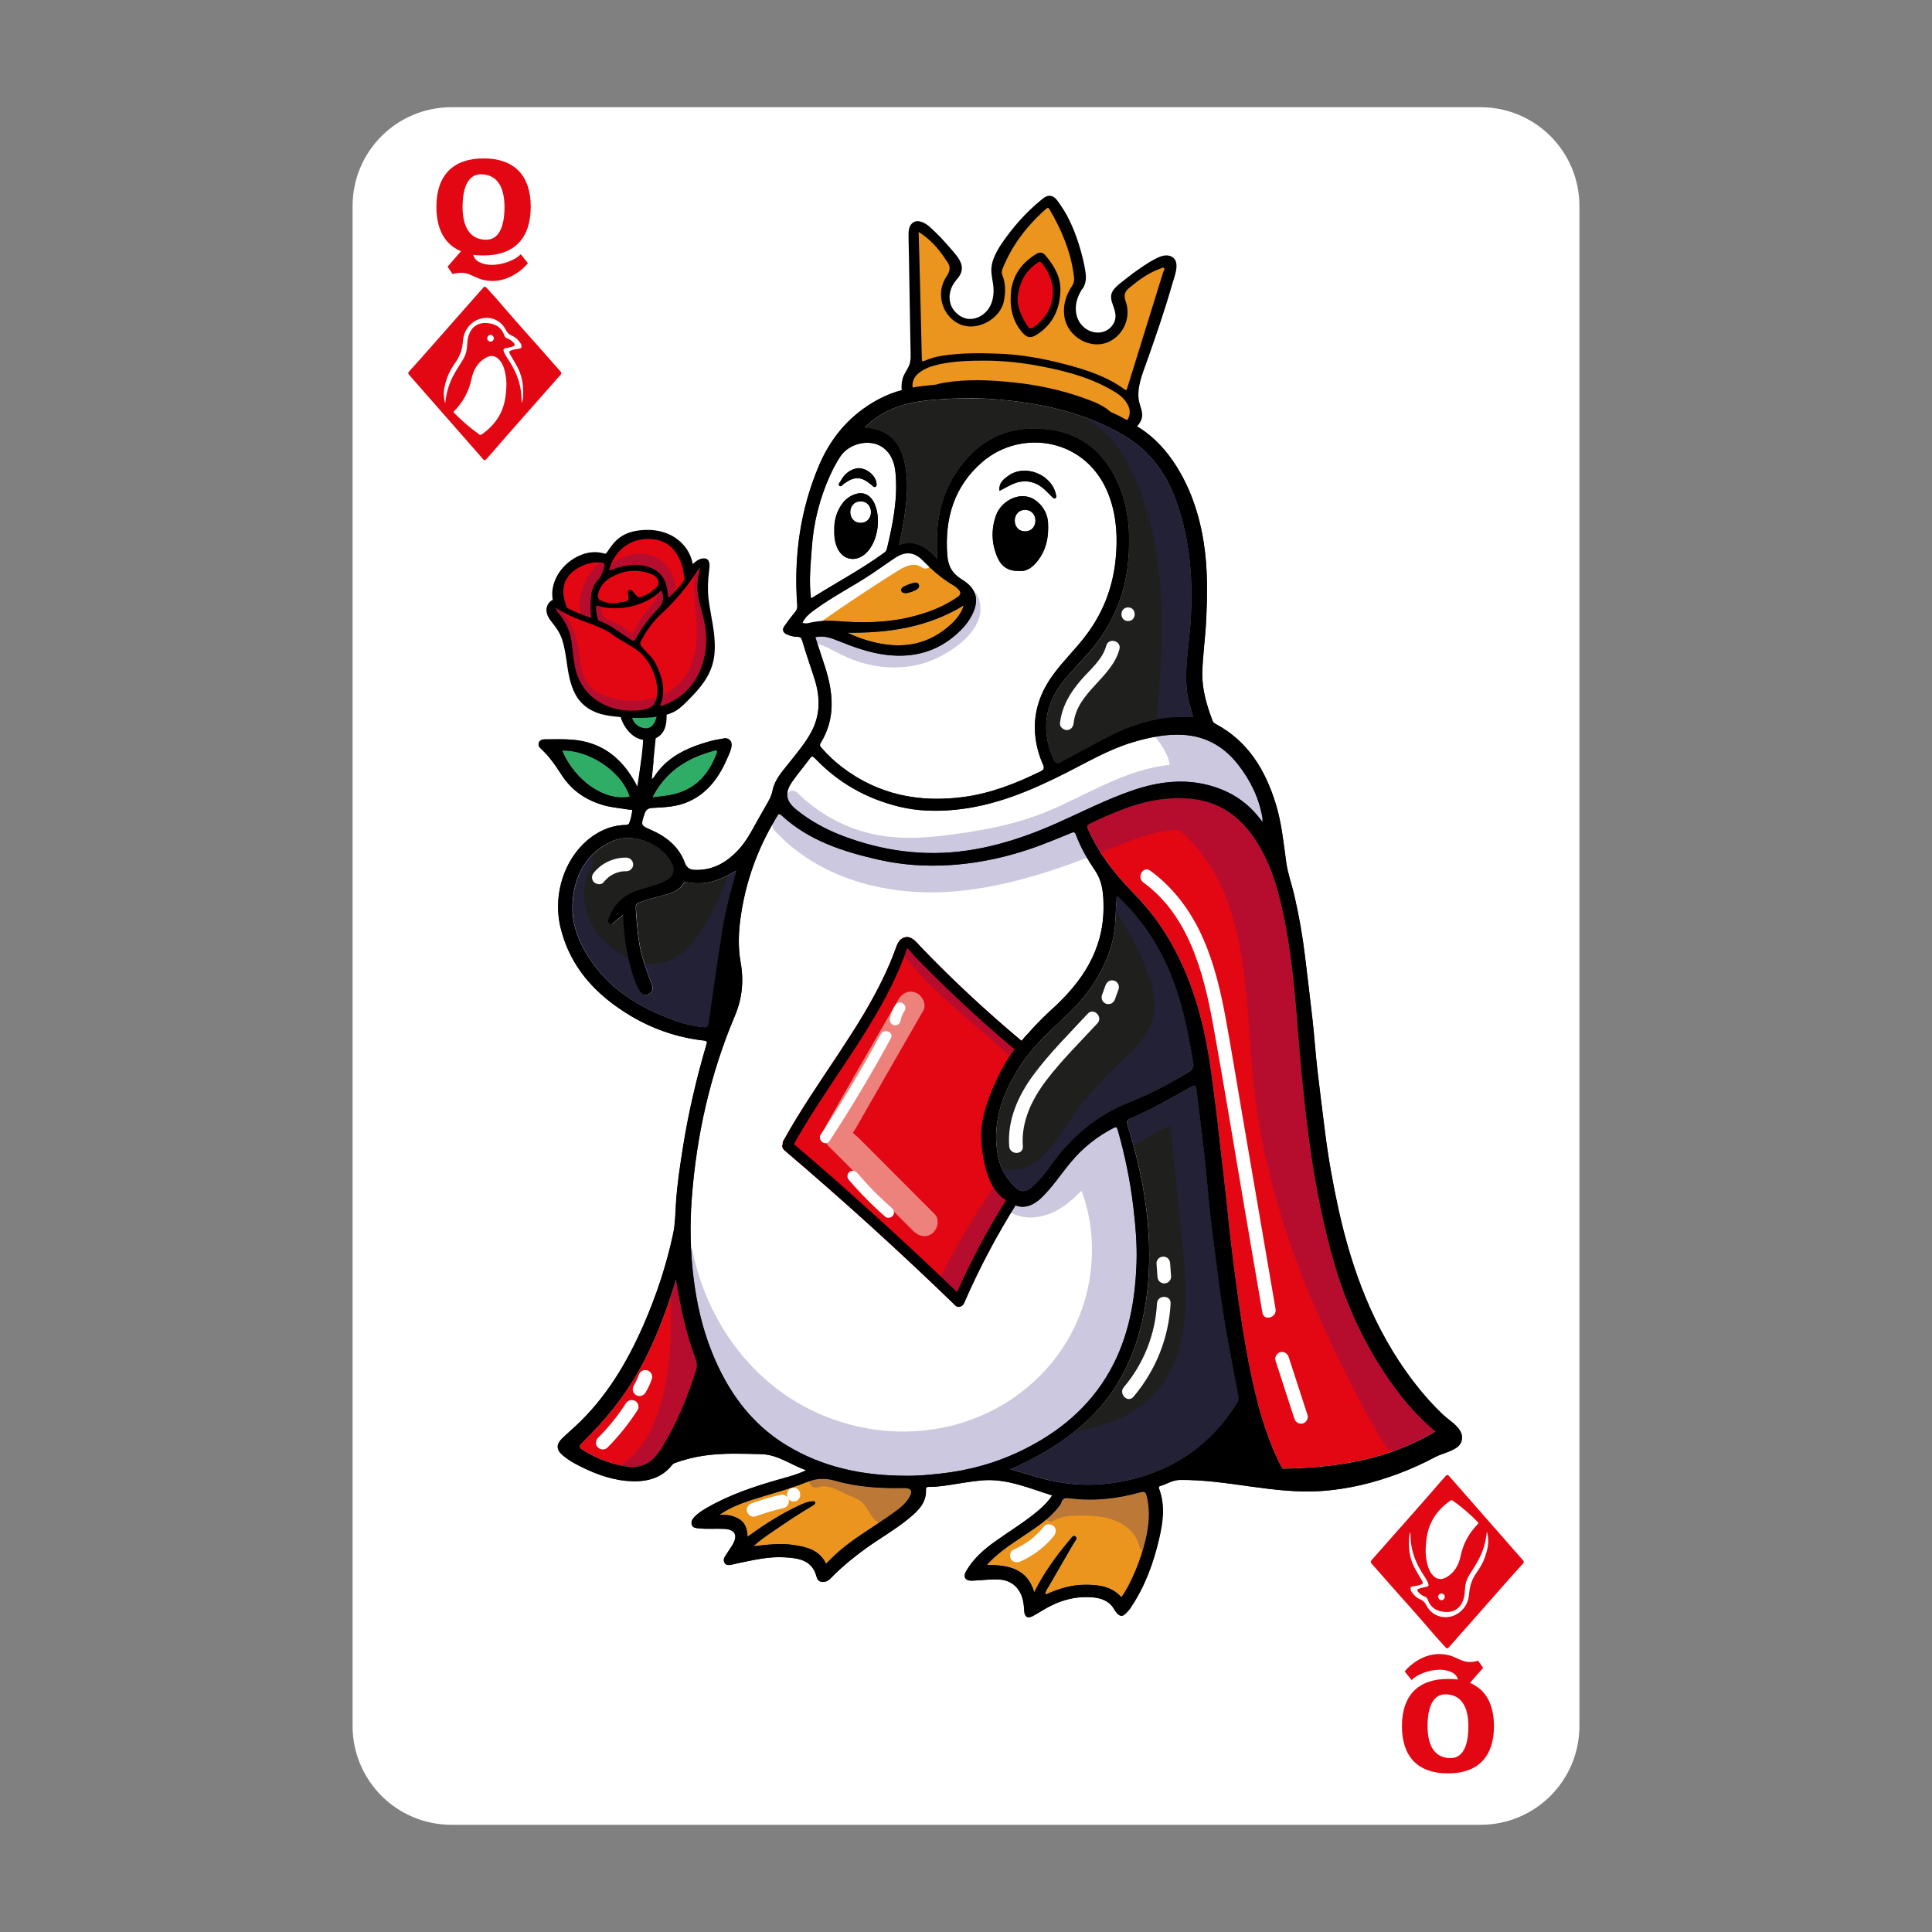 <?xml version="1.0" encoding="utf-8"?>
<!-- Generator: Adobe Illustrator 24.0.1, SVG Export Plug-In . SVG Version: 6.00 Build 0)  -->
<svg version="1.1" xmlns="http://www.w3.org/2000/svg" xmlns:xlink="http://www.w3.org/1999/xlink" x="0px" y="0px"
	 viewBox="0 0 283.46 283.46" style="enable-background:new 0 0 283.46 283.46;" xml:space="preserve">
<rect x="0" y="0" width="283.46" height="283.46" fill="#808080" stroke="none"/>
<style type="text/css">
	.st0{fill:#DBDDD9;}
	.st1{fill:#FFFFFF;}
	.st2{fill:none;stroke:#000000;stroke-width:3;stroke-miterlimit:10;}
	.st3{fill:#E30613;}
	.st4{fill:#894F28;}
	.st5{fill:#3E2215;}
	.st6{fill:#DEB27E;}
	.st7{opacity:0.25;fill:#312783;}
	.st8{opacity:0.53;fill:#F5F0DA;}
	.st9{fill:none;}
	.st10{fill:#EB941E;}
	.st11{fill:#1F201D;}
	.st12{fill:#E2E0DB;}
	.st13{fill:#B7B6B0;}
	.st14{fill:#2FAC66;}
	.st15{fill:#312783;}
	.st16{fill:#E94D2A;}
	.st17{fill:#F5EA61;}
	.st18{fill:#1D71B8;}
	.st19{fill:#2D3B49;}
</style>
<g id="bg">
</g>
<g id="CUT">
</g>
<g id="BACK">
</g>
<g id="ILLUSTRATION">
</g>
<g id="SYMBOLS">
</g>
<g id="CARDS">
	<g>
		<path class="st1" d="M217.23,267.73h-151c-8.01,0-14.5-6.49-14.5-14.5v-223c0-8.01,6.49-14.5,14.5-14.5h151
			c8.01,0,14.5,6.49,14.5,14.5v223C231.73,261.24,225.24,267.73,217.23,267.73z"/>
		<g>
			<g>
				<g>
					<path class="st11" d="M132.74,67.98c0.57,2.69,0.32,5.36-0.09,8.03c-0.2,1.3-0.48,2.59-0.74,3.98
						c2.37-0.85,4.01,0.27,5.57,2.04c0-1.22-0.02-2.23,0-3.23c0.09-3.25,0.85-6.31,2.6-9.1c3.17-5.06,7.74-7.38,13.64-6.68
						c5.04,0.6,8.46,3.52,10.42,8.16c1.55,3.68,1.73,7.52,1.35,11.44c-0.41,4.15-1.85,7.88-4.25,11.27
						c-1.42,2.01-3.22,3.69-4.82,5.55c-3.08,3.6-3.81,7.55-1.86,11.95c0.3,0.68,0.56,0.73,1.17,0.39c2.35-1.3,4.71-2.59,7.11-3.8
						c2.59-1.32,5.32-2.25,8.22-2.65c1.32-0.18,2.65,0.01,4-0.16c-0.38-1.39-0.81-2.73-0.94-4.14c-0.28-3.18,0.33-6.3,0.55-9.44
						c0.43-6.14,0.03-12.17-2.06-18c-1.43-3.99-3.77-7.34-7.49-9.56c-5.96-3.57-12.54-4.95-19.36-5.47
						c-2.53-0.19-5.07-0.15-7.6,0.01c-2.19,0.14-4.37,0.38-6.47,1.12c-1.83,0.65-3.43,1.65-4.88,3.07
						C130.28,63.06,132.03,64.66,132.74,67.98z"/>
					<path class="st14" d="M82.49,110.13c1.93,4.51,6.32,7.48,9.92,6.75C91.06,112.83,86.05,109.97,82.49,110.13z"/>
					<path class="st1" d="M126.28,76.71c2.03,0,2.03-3.15,0-3.15C124.26,73.56,124.25,76.71,126.28,76.71z"/>
					<path class="st14" d="M105.15,110.55c0.15-0.42-0.01-0.52-0.35-0.42c-0.65,0.19-1.29,0.39-1.93,0.63
						c-3.12,1.16-5.56,3.11-7.13,6.23c0.93-0.12,1.74-0.2,2.54-0.34C101.81,116.02,103.97,113.83,105.15,110.55z"/>
					<path class="st1" d="M119.16,87.72c3.51-2.22,7.2-4.16,10.56-6.61c0.19-0.14,0.34-0.28,0.41-0.56
						c0.89-3.68,1.63-7.38,1.27-11.19c-0.14-1.48-0.63-2.88-1.96-3.78c-1.82-1.23-4.85-0.54-6.13,1.38c-0.6,0.9-1.1,1.87-1.55,2.86
						c-1.5,3.34-2.38,6.84-2.64,10.49c-0.18,2.47-0.45,4.94-0.14,7.42C119.05,87.73,119.12,87.75,119.16,87.72z M123.35,70.59
						c0.61-1.17,1.57-1.81,2.6-1.9c1.41,0.01,2.67,1.27,2.67,2.38c0,0.14-0.02,0.27-0.15,0.35c-0.14,0.08-0.26,0.03-0.37-0.07
						c-0.06-0.06-0.12-0.11-0.18-0.17c-1.56-1.31-2.53-1.36-4.12-0.18c-0.19,0.14-0.38,0.46-0.61,0.27
						C122.91,71.05,123.24,70.8,123.35,70.59z M122.41,77.85c-0.05-1.45,0.31-2.73,1.11-3.88c0.35-0.5,0.79-0.9,1.32-1.19
						c1.56-0.85,2.87-0.38,3.54,1.28c0.92,2.26,0.32,5.54-1.29,7.07c-1.6,1.53-3.65,1.01-4.38-1.08
						C122.46,79.32,122.38,78.57,122.41,77.85z"/>
					<path class="st11" d="M149.95,155.99c-2.67,3.95-4.36,8.19-3.63,13.07c0.29,1.95,1.12,3.68,2.57,5.05
						c0.95,0.9,1.56,0.89,2.56,0.04c1.08-0.93,1.95-2.05,2.78-3.2c3-4.19,6.78-7.37,11.61-9.28c2.98-1.17,5.79-2.7,8.56-4.31
						c0.72-0.42,0.81-0.92,0.68-1.59c-0.31-1.7-0.59-3.41-0.96-5.11c-1.25-5.81-3.34-11.25-7.13-15.93
						c-0.93-1.15-1.9-2.28-3.14-3.31c-0.07,1.18-0.16,2.23-0.19,3.28c-0.05,1.55-0.3,3.07-0.77,4.55c-1.26,3.93-3.64,7.15-6.62,9.93
						C153.99,151.29,151.71,153.39,149.95,155.99z"/>
					<path class="st1" d="M162.8,201.21c2.79-4.91,3.76-10.3,3.96-15.86c0.1-2.75-0.15-5.49-0.46-8.23
						c-0.44-3.86-1.23-7.64-2.3-11.37c-0.11-0.4-0.22-0.47-0.59-0.28c-2.45,1.26-4.56,2.94-6.32,5.07
						c-1.44,1.74-2.67,3.65-4.32,5.21c-1.8,1.71-3.61,1.74-5.37,0.02c-1.01-0.99-1.7-2.18-2.23-3.47
						c-1.56-3.77-1.17-7.55,0.12-11.28c1.79-5.2,5.1-9.35,9.12-13.01c4.37-3.97,7.47-8.6,7.51-14.79c0.01-1.92-0.1-3.82-1.22-5.47
						c-1.13-1.67-2.13-3.4-2.83-5.29c-0.17-0.46-0.37-0.4-0.72-0.25c-0.97,0.41-1.95,0.8-2.93,1.19c-4.75,1.94-9.67,3.18-14.78,3.51
						c-3.53,0.23-7.07,0.01-10.54-0.79c-5.19-1.18-10.2-2.78-14.23-6.51c-0.29-0.27-0.45-0.21-0.61,0.09
						c-0.11,0.19-0.22,0.38-0.33,0.56c-2.6,4.33-4.26,9-5.01,13.98c-0.35,2.29-0.46,4.63-0.05,6.92c0.49,2.73,0.25,5.3-0.84,7.87
						c-3.63,8.58-5.64,17.56-6.33,26.83c-0.29,3.89-0.21,7.78,0.27,11.66c0.46,3.7,1.28,7.3,2.65,10.76
						c2.27,5.69,5.64,10.52,10.99,13.76c5.33,3.24,11.17,4.45,17.33,4.47c1.75,0.04,3.48-0.12,5.21-0.31
						c4.24-0.47,8.28-1.58,12.1-3.47C155.4,210.12,159.82,206.46,162.8,201.21z"/>
					<path class="st1" d="M116.93,118.87c2.03,1.63,4.29,2.84,6.71,3.77c5.89,2.24,11.96,3.08,18.22,2.17
						c4.55-0.66,8.88-2.11,13.07-3.96c3.78-1.68,7.47-3.59,11.4-4.92c3.58-1.21,7.24-1.7,10.96-0.73c3.22,0.83,5.91,2.53,7.96,5.44
						c0-0.35,0.02-0.49,0-0.62c-0.5-2.95-1.78-5.55-3.62-7.89c-2.22-2.82-5.09-4.3-8.72-4.33c-2.28-0.02-4.46,0.46-6.63,1.09
						c-3.54,1.04-6.69,2.91-9.95,4.56c-5.17,2.61-10.45,4.84-16.31,5.38c-2.73,0.25-5.42,0.17-8.09-0.47
						c-4.79-1.16-8.91-3.5-12.32-7.07c-0.29-0.31-0.45-0.44-0.77,0c-0.83,1.14-1.76,2.21-2.57,3.37
						C115.07,116.36,115.3,117.57,116.93,118.87z"/>
					<path class="st11" d="M104.04,150.04c0.28-2.01,0.57-4.03,0.87-6.04c0.35-2.41,0.69-4.83,1.08-7.24
						c0.49-3.04,1.26-6.01,2.13-8.96c-0.19-0.07-0.28,0.06-0.38,0.12c-2.13,1.28-4.38,2.02-6.9,1.5c-0.22-0.05-0.37-0.06-0.53,0.2
						c-0.57,0.9-1.47,1.33-2.46,1.6c-1.33,0.37-2.67,0.66-3.96,1.16c-0.39,0.15-0.62,0.34-0.59,0.83c0.11,1.9,0.24,3.79,0.6,5.67
						c0.37,1.95,1.09,3.79,1.77,5.64c0.22,0.59,0.09,1.08-0.52,1.35c-0.59,0.26-0.97-0.01-1.27-0.52c-0.69-1.15-1.03-2.43-1.38-3.71
						c-0.65-2.39-0.94-4.83-1.02-7.46c-0.49,0.41-0.85,0.7-1.2,1c-0.24,0.2-0.46,0.59-0.79,0.37c-0.35-0.23-0.19-0.63-0.06-0.97
						c0.8-2.03,2.25-3.34,4.32-4c1.26-0.4,2.56-0.67,3.76-1.26c1.44-0.7,1.74-1.6,0.96-2.96c-1.44-2.51-5.43-4.22-8.36-3.05
						c-3.98,1.59-5.92,5.23-6.1,9.39c-0.12,2.82,0.86,5.37,2.37,7.73c2.57,4.02,6.25,6.66,10.57,8.5c2.02,0.86,4.08,1.59,6.29,1.8
						C103.78,150.77,103.97,150.53,104.04,150.04z"/>
					<path class="st3" d="M99.21,187.67c-0.07,0.23-0.14,0.46-0.21,0.68c-1.35,4.35-2.95,8.59-5.17,12.58
						c-2.24,4.03-5.13,7.55-8.42,10.75c-0.56,0.54-0.4,0.75,0.14,1.09c1.7,1.05,3.51,1.81,5.46,2.24c2.9,0.63,4.55-0.06,6.12-2.6
						c2.2-3.54,3.75-7.36,5.01-11.32c0.2-0.64,0.15-1.19-0.07-1.8C100.67,195.55,99.83,191.67,99.21,187.67z"/>
					<path class="st3" d="M205.56,204.77c-4.45-5.71-7.61-12.09-9.66-19.03c-2.39-8.11-3.7-16.42-4.57-24.81
						c-0.44-4.24-0.8-8.5-1.15-12.75c-0.36-4.39-0.81-8.76-1.67-13.08c-0.74-3.75-1.7-7.45-3.62-10.8c-3.45-6.02-8.1-7.7-14.01-7.11
						c-3.89,0.39-7.46,1.96-10.97,3.62c-0.49,0.23-0.48,0.46-0.26,0.93c1.56,3.44,3.81,6.37,6.43,9.06
						c1.83,1.87,3.49,3.89,4.88,6.11c3.94,6.31,5.78,13.3,6.76,20.58c0.42,3.15,0.84,6.29,1.17,9.45c0.4,3.75,0.89,7.5,1.26,11.26
						c0.33,3.38,0.76,6.74,1.21,10.1c0.57,4.29,1.21,8.58,2.08,12.83c0.93,4.51,2.09,8.95,4.08,13.13c0.2,0.41,0.41,0.82,0.63,1.22
						c7.8-0.1,15.75-1.36,22.45-5.49C208.77,208.44,207.07,206.71,205.56,204.77z"/>
					<path class="st10" d="M167.34,218.93c-3.4,0.96-6.86,1.34-10.39,0.88c-0.53-0.07-0.99-0.08-1.2,0.6
						c-0.12,0.39-0.45,0.74-0.73,1.06c-1.57,1.82-3.62,3.03-5.57,4.36c-1.6,1.09-3.19,2.17-4.63,3.75c3.16,0.02,5.91,0.51,6.95,4.02
						c1.43-2.83,3.2-5.29,5.16-7.62c0.23-0.27,0.52-0.83,0.86-0.59c0.43,0.29-0.06,0.74-0.24,1.04c-1.21,2.15-2.48,4.27-3.71,6.4
						c-0.19,0.32-0.47,0.63-0.42,1.12c1.88-0.86,3.75-1.44,5.78-1.45c2-0.01,3.92,0.21,5.36,1.83c1.32-1.75,2.87-5.44,3.54-8.34
						c0.5-2.16,0.74-4.33,0.19-6.52C168.14,218.92,167.98,218.75,167.34,218.93z"/>
					<path class="st11" d="M180.19,196.71c-0.61-3.3-1.1-6.63-1.52-9.96c-0.37-2.91-0.76-5.81-1.09-8.73
						c-0.32-2.89-0.54-5.79-0.86-8.68c-0.34-3.05-0.75-6.09-1.1-9.13c-0.13-1.12-0.14-1.15-1.08-0.62c-2.83,1.6-5.64,3.23-8.65,4.46
						c-0.57,0.24-0.63,0.45-0.45,1.02c1.43,4.61,2.5,9.31,2.94,14.12c0.36,3.99,0.34,7.99-0.28,11.97
						c-0.65,4.13-1.89,8.04-4.04,11.65c-3.16,5.31-7.9,8.8-13.28,11.56c-0.78,0.4-1.59,0.75-2.54,1.2c0.73,0.21,1.29,0.36,1.84,0.54
						c2.59,0.82,5.21,1.49,7.92,1.68c2.56,0.18,5.11-0.05,7.61-0.63c6.91-1.58,12.25-5.37,15.97-11.42
						c0.19-0.31,0.24-0.59,0.16-0.99C181.18,202.08,180.68,199.4,180.19,196.71z"/>
					<path class="st10" d="M132.65,218.32c-3.41,0.07-6.81-0.12-10.09-1.07c-1.48-0.43-2.69-0.4-4.15,0.19
						c-2.7,1.08-5.54,1.78-8.31,2.69c-1.53,0.5-3.02,1.1-4.55,2.12c1.19-0.06,2.1,0.14,2.93,0.64c0.94,0.57,1.15,1.5,1.21,2.57
						c0.16-0.11,0.24-0.16,0.32-0.22c2.29-1.66,4.67-3.17,7.24-4.36c0.64-0.3,1.28-0.59,2-0.61c0.13,0,0.28-0.04,0.34,0.13
						c0.05,0.15-0.02,0.26-0.14,0.35c-0.13,0.09-0.26,0.19-0.4,0.27c-1.9,1.11-3.72,2.33-5.53,3.59c-0.97,0.67-1.96,1.32-2.96,2.25
						c2.07-0.24,3.95-0.47,5.85-0.19c1.95,0.29,3.81,0.7,4.8,2.77c0.9-0.95,1.84-1.82,2.84-2.61c2.16-1.7,4.54-3.07,6.77-4.67
						c0.97-0.7,1.97-1.38,2.6-2.44C133.99,218.79,133.71,218.3,132.65,218.32z"/>
					<path class="st10" d="M122.83,91.14c3.48,0.28,6.94,0.27,10.37-0.51c2.61-0.59,5.08-1.46,7.29-3.02
						c0.51-0.36,0.55-0.7,0.13-1.12c-0.19-0.19-0.39-0.4-0.62-0.53c-1.75-0.99-3.23-2.3-4.62-3.72c-1.22-1.24-2.51-1.36-3.96-0.42
						c-1.14,0.74-2.23,1.54-3.36,2.3c-2.86,1.91-5.96,3.46-8.73,5.52c-0.63,0.47-1.21,0.99-1.57,1.74c0.34,0.12,0.64,0.1,0.92,0.03
						C120.06,91.07,121.45,91.03,122.83,91.14z M132.65,86.03c0.48-0.25,0.99-0.42,1.52-0.54c0.3-0.07,0.49-0.01,0.62,0.22
						c0.16,0.28,0.02,0.54-0.21,0.71c-0.49,0.36-1.07,0.49-1.6,0.6c-0.34-0.02-0.64-0.04-0.73-0.36
						C132.18,86.36,132.38,86.17,132.65,86.03z"/>
					<path class="st1" d="M120.42,109.01c-0.23,0.37-0.03,0.55,0.16,0.77c0.9,1.02,1.89,1.96,2.98,2.79
						c5.29,4.03,11.3,5.22,17.77,4.38c4.01-0.52,7.74-1.99,11.35-3.76c0.5-0.25,0.58-0.5,0.36-1.01c-0.64-1.44-1.04-2.97-1.16-4.54
						c-0.24-3.2,0.75-6.04,2.63-8.61c1.38-1.9,3.06-3.55,4.51-5.38c2.67-3.38,4.23-7.21,4.67-11.5c0.32-3.12,0.18-6.18-0.87-9.16
						c-3.07-8.72-12.9-10.2-18.7-5.19c-4.12,3.56-5.53,8.27-5.13,13.64c0.13,1.68,0.73,2.73,2.2,3.63c2.3,1.41,2.57,3.25,1.2,5.59
						c-0.53,0.91-1.23,1.67-2,2.36c-2.94,2.63-6.39,3.53-10.26,3.08c-2.53-0.29-4.88-1.16-7.22-2.1c-1.04-0.42-2.07-0.78-3.28-0.5
						c0.47,1.44,0.95,2.87,1.41,4.31C122.26,101.62,122.66,105.39,120.42,109.01z M147.91,69.84c2.45-1.82,6.4-0.27,7.03,2.72
						c0.04,0.19,0.11,0.41-0.07,0.52c-0.19,0.12-0.35-0.03-0.49-0.17c-0.31-0.31-0.61-0.62-0.92-0.92c-1.52-1.48-3.32-1.76-5.2-0.81
						c-0.5,0.26-1,0.52-1.59,0.84C146.53,70.84,147.26,70.32,147.91,69.84z M146.19,75.54c0.78-2.13,3.83-3.84,6.05-1.92
						c0.92,0.8,1.48,1.86,1.55,3.05c0.13,2.19-0.3,4.27-1.83,5.97c-0.66,0.73-1.46,1.23-2.42,1.11c-1.52,0.07-2.52-0.59-3.11-1.89
						C145.49,79.79,145.42,77.65,146.19,75.54z"/>
					<path class="st1" d="M150.41,77.96c2.03,0,2.03-3.15,0-3.15C148.39,74.81,148.38,77.96,150.41,77.96z"/>
					<path class="st10" d="M124.35,92.82c1.16,0.59,2.37,1,3.61,1.32c3.94,1.03,7.64,0.67,10.9-1.97c1.09-0.88,2.08-1.87,2.57-3.37
						C136.11,92.07,130.35,92.89,124.35,92.82z"/>
					<path class="st11" d="M211.73,207.56c-1.64-1.56-3.14-3.27-4.5-5.07c-5.65-7.48-8.84-16.02-10.84-25.08
						c-0.84-3.81-1.52-7.65-2-11.52c-0.37-2.99-0.76-5.98-1.1-8.97c-0.27-2.4-0.44-4.82-0.7-7.22c-0.34-3.1-0.74-6.2-1.1-9.3
						c-0.36-3.04-0.89-6.05-1.58-9.03c-0.37-1.61-0.95-3.18-1.18-4.8c-0.4-2.87-0.67-5.76-1.52-8.55
						c-1.53-5.02-4.08-9.28-8.89-11.83c-0.21-0.11-0.34-0.26-0.42-0.47c-0.82-2.22-1.52-4.45-1.49-6.87
						c0.04-2.54,0.42-5.04,0.55-7.57c0.2-3.92,0.27-7.83-0.35-11.73c-0.85-5.34-2.72-10.14-6.3-14.09
						c-3.08-1.93-6.11-4.14-9.45-5.54c-3.54-1.48-7.4-2.33-11.21-2.66c-3.63-0.31-7.36-0.33-11-0.35c-3.24-0.02-6.58,0.18-9.4,1.94
						c-0.49,0.3-0.96,0.41-1.4,0.37c-3.49,2.08-5.97,5.11-7.59,8.89c-2.84,6.61-3.8,13.54-3.27,20.7c0.03,0.38-0.05,0.66-0.3,0.96
						c-0.56,0.67-1.08,1.37-1.58,2.08c-0.38,0.54-0.21,0.98,0.38,1.23c0.47,0.2,0.97,0.34,1.49,0.35c0.32,0,0.57,0.02,0.71,0.47
						c0.57,1.92,1.23,3.81,1.84,5.71c0.85,2.66,0.87,5.27-0.49,7.8c-0.87,1.61-2.05,3-3.18,4.43c-1.01,1.27-2.17,2.5-2.49,4.14
						c-0.17,0.86-0.59,1.54-1,2.26c-0.63,1.11-1.27,2.21-1.88,3.33c-0.57,1.05-1.2,2.07-2,2.96c-1.72,1.91-3.77,3.17-6.46,3.1
						c-0.73-0.02-1.25-0.24-1.53-1.02c-0.88-2.41-2.72-3.86-4.99-4.86c-1.51-0.66-1.48-0.65-0.95-2.3c0.21-0.64,0.49-0.88,1.19-0.92
						c1.81-0.09,3.64-0.17,5.33-0.94c2.94-1.33,4.58-3.81,5.78-6.66c0.21-0.5,0.44-0.99,0.49-1.54c0.06-0.69-0.43-1.17-1.1-1.06
						c-0.77,0.13-1.55,0.26-2.3,0.48c-3.19,0.92-6.12,2.26-7.99,5.21c-0.07,0.11-0.19,0.18-0.33,0.31c0.09-0.92,0.18-1.83,0.27-2.74
						c-0.18,0.04-0.37,0.06-0.58,0.06c-0.47,0-0.86-0.12-1.2-0.31c-0.17,1.34-0.39,2.7-0.58,4.1c-0.2-0.37-0.3-0.55-0.4-0.74
						c-1.58-2.79-3.72-4.9-6.92-5.79c-2.09-0.59-4.21-0.43-6.32-0.44c-0.32,0-0.67,0.12-0.81,0.46c-0.17,0.39,0.05,0.7,0.32,0.94
						c1.22,1.11,2.13,2.46,3.02,3.84c1.47,2.27,3.56,3.68,6.14,4.42c1.23,0.35,2.5,0.44,3.76,0.65c0.17,0.03,0.49-0.09,0.45,0.19
						c-0.09,0.61-0.21,1.24-0.45,1.8c-0.14,0.33-0.62,0.26-0.96,0.28c-1.56,0.11-2.95,0.65-4.23,1.51
						c-4.11,2.77-6.13,8.44-4.87,13.56c1.19,4.89,4.08,8.6,8.08,11.47c3.86,2.78,8.17,4.54,12.93,5.07c0.61,0.07,0.46,0.34,0.35,0.7
						c-1.42,4.86-2.58,9.78-3.38,14.78c-0.44,2.76-0.87,5.52-1.05,8.31c-0.1,1.49-0.1,3.01-0.4,4.47
						c-0.98,4.64-2.47,9.13-4.37,13.48c-2.44,5.57-5.52,10.72-10.04,14.9c-0.62,0.57-1.26,1.12-1.87,1.71
						c-0.93,0.9-0.91,1.71,0.1,2.53c0.52,0.43,1.09,0.83,1.68,1.15c2.4,1.29,4.92,2.33,7.64,2.58c2.51,0.22,4.96-0.16,6.69-2.34
						c0.13-0.16,0.29-0.25,0.46-0.31c1.38-0.49,2.79-0.85,4.24-1.06c2.76-0.4,5.53-0.28,8.31-0.22c2.53,0.06,4.36,1.56,6.65,2.37
						c-1.3,0.62-2.53,0.94-3.75,1.28c-3.76,1.06-7.45,2.28-10.85,4.25c-0.68,0.4-1.35,0.81-1.88,1.42
						c-0.29,0.34-0.43,0.72-0.26,1.13c0.16,0.37,0.54,0.38,0.9,0.43c1.28,0.16,2.56,0.02,3.84,0.09c1.55,0.08,2.02,0.91,1.25,2.26
						c-0.35,0.61-0.78,1.17-1.15,1.77c-0.2,0.32-0.25,0.68-0.03,1c0.24,0.35,0.62,0.3,0.97,0.23c0.32-0.06,0.63-0.16,0.95-0.22
						c2.26-0.46,4.51-1.01,6.84-0.87c2.05,0.12,4.07,0.37,4.71,2.87c0.19,0.74,0.79,0.87,1.42,0.66c0.31-0.11,0.59-0.39,0.83-0.64
						c1.54-1.56,3.22-2.93,4.99-4.21c2.12-1.52,4.4-2.8,6.41-4.48c1.29-1.08,2.48-2.25,2.39-4.13c-0.02-0.43,0.25-0.4,0.53-0.4
						c0.98,0,1.95-0.14,2.92-0.28c1.61-0.23,3.21-0.55,4.83-0.68c3.61-0.29,6.86,1.16,10.24,2.21c-0.55,0.86-1.2,1.5-1.9,2.11
						c-2.03,1.74-4.32,3.11-6.49,4.66c-1.65,1.18-3.16,2.51-4.2,4.29c-0.53,0.91-0.16,1.49,0.87,1.45c1.28-0.05,2.55-0.23,3.83-0.18
						c1.69,0.07,2.93,0.97,3.47,2.57c0.22,0.65,0.28,1.32,0.32,2c0.04,0.96,0.52,1.21,1.34,0.76c0.5-0.27,0.98-0.58,1.47-0.87
						c2.22-1.34,4.59-2.05,7.21-1.84c1.28,0.11,2.44,0.53,3.12,1.65c1.06,1.78,1.55,1,2.41-0.01c0.05-0.06,0.09-0.14,0.13-0.21
						c2.03-3.03,3.26-6.4,4.09-9.92c0.58-2.47,0.95-4.97,0.01-7.45c-0.08-0.2-0.02-0.33,0.15-0.38c0.98-0.28,1.81-0.89,2.91-0.9
						c6.98-0.08,13.83,2.11,20.82,1.62c3.86-0.27,7.66-1.19,11.27-2.55c1.87-0.7,3.69-1.53,5.45-2.47c1.12-0.59,3.26-0.9,3.74-2.18
						c0.01-0.02,0.02-0.04,0.02-0.07C215,209.7,212.8,208.58,211.73,207.56z M102.87,110.76c0.63-0.24,1.28-0.44,1.93-0.63
						c0.35-0.1,0.51-0.01,0.35,0.42c-1.19,3.28-3.34,5.47-6.87,6.1c-0.8,0.14-1.61,0.22-2.54,0.34
						C97.31,113.88,99.75,111.93,102.87,110.76z M82.49,110.13c3.56-0.15,8.57,2.7,9.92,6.75
						C88.82,117.61,84.42,114.64,82.49,110.13z M131.7,59.67c2.09-0.75,4.27-0.98,6.47-1.12c2.53-0.17,5.06-0.21,7.6-0.01
						c6.82,0.52,13.4,1.91,19.36,5.47c3.72,2.23,6.06,5.57,7.49,9.56c2.09,5.83,2.49,11.86,2.06,18c-0.22,3.14-0.83,6.26-0.55,9.44
						c0.12,1.41,0.56,2.75,0.94,4.14c-1.35,0.17-2.67-0.02-4,0.16c-2.91,0.4-5.63,1.33-8.22,2.65c-2.4,1.22-4.75,2.51-7.11,3.8
						c-0.61,0.34-0.87,0.28-1.17-0.39c-1.95-4.4-1.22-8.35,1.86-11.95c1.59-1.86,3.39-3.54,4.82-5.55c2.4-3.39,3.84-7.12,4.25-11.27
						c0.38-3.92,0.2-7.77-1.35-11.44c-1.96-4.64-5.38-7.57-10.42-8.16c-5.9-0.7-10.47,1.63-13.64,6.68c-1.75,2.79-2.51,5.85-2.6,9.1
						c-0.03,1.01,0,2.02,0,3.23c-1.56-1.77-3.19-2.89-5.57-2.04c0.26-1.39,0.54-2.68,0.74-3.98c0.41-2.67,0.66-5.34,0.09-8.03
						c-0.7-3.32-2.46-4.92-5.91-5.24C128.27,61.32,129.87,60.32,131.7,59.67z M119.12,80.31c0.26-3.66,1.14-7.15,2.64-10.49
						c0.45-0.99,0.95-1.95,1.55-2.86c1.28-1.93,4.31-2.61,6.13-1.38c1.33,0.9,1.82,2.3,1.96,3.78c0.36,3.81-0.38,7.51-1.27,11.19
						c-0.07,0.28-0.22,0.42-0.41,0.56c-3.36,2.45-7.05,4.39-10.56,6.61c-0.04,0.02-0.1,0.01-0.17,0.01
						C118.68,85.25,118.95,82.78,119.12,80.31z M118.69,91.4c-0.28,0.07-0.58,0.09-0.92-0.03c0.36-0.75,0.94-1.27,1.57-1.74
						c2.77-2.06,5.87-3.6,8.73-5.52c1.13-0.75,2.22-1.56,3.36-2.3c1.45-0.94,2.74-0.82,3.96,0.42c1.4,1.42,2.88,2.73,4.62,3.72
						c0.23,0.13,0.43,0.34,0.62,0.53c0.42,0.42,0.38,0.76-0.13,1.12c-2.21,1.55-4.68,2.42-7.29,3.02
						c-3.43,0.78-6.89,0.78-10.37,0.51C121.45,91.03,120.06,91.07,118.69,91.4z M141.43,88.81c-0.49,1.5-1.48,2.49-2.57,3.37
						c-3.27,2.64-6.97,2.99-10.9,1.97c-1.24-0.32-2.44-0.74-3.61-1.32C130.35,92.89,136.11,92.07,141.43,88.81z M119.63,93.49
						c1.21-0.28,2.24,0.08,3.28,0.5c2.33,0.94,4.69,1.81,7.22,2.1c3.87,0.45,7.33-0.45,10.26-3.08c0.77-0.69,1.47-1.45,2-2.36
						c1.36-2.34,1.09-4.18-1.2-5.59c-1.47-0.9-2.07-1.95-2.2-3.63c-0.4-5.37,1.01-10.08,5.13-13.64c5.8-5.01,15.63-3.54,18.7,5.19
						c1.05,2.98,1.19,6.04,0.87,9.16c-0.44,4.3-2,8.13-4.67,11.5c-1.45,1.84-3.13,3.48-4.51,5.38c-1.87,2.57-2.87,5.4-2.63,8.61
						c0.12,1.58,0.52,3.1,1.16,4.54c0.23,0.51,0.15,0.77-0.36,1.01c-3.61,1.77-7.34,3.24-11.35,3.76
						c-6.47,0.85-12.48-0.34-17.77-4.38c-1.09-0.83-2.08-1.76-2.98-2.79c-0.19-0.22-0.39-0.4-0.16-0.77
						c2.23-3.62,1.84-7.4,0.62-11.21C120.58,96.36,120.1,94.93,119.63,93.49z M116.27,114.65c0.81-1.16,1.74-2.23,2.57-3.37
						c0.32-0.44,0.47-0.3,0.77,0c3.41,3.57,7.53,5.9,12.32,7.07c2.67,0.65,5.37,0.72,8.09,0.47c5.85-0.54,11.14-2.77,16.31-5.38
						c3.26-1.64,6.42-3.52,9.95-4.56c2.16-0.64,4.35-1.11,6.63-1.09c3.63,0.03,6.49,1.51,8.72,4.33c1.84,2.34,3.12,4.94,3.62,7.89
						c0.02,0.13,0,0.27,0,0.62c-2.05-2.91-4.74-4.61-7.96-5.44c-3.72-0.96-7.38-0.48-10.96,0.73c-3.93,1.33-7.61,3.24-11.4,4.92
						c-4.2,1.86-8.52,3.31-13.07,3.96c-6.26,0.9-12.33,0.07-18.22-2.17c-2.42-0.92-4.68-2.14-6.71-3.77
						C115.3,117.57,115.07,116.36,116.27,114.65z M103.21,150.72c-2.21-0.21-4.27-0.94-6.29-1.8c-4.32-1.84-8-4.48-10.57-8.5
						c-1.51-2.35-2.49-4.91-2.37-7.73c0.18-4.16,2.12-7.8,6.1-9.39c2.93-1.17,6.92,0.54,8.36,3.05c0.78,1.36,0.48,2.25-0.96,2.96
						c-1.2,0.58-2.5,0.85-3.76,1.26c-2.08,0.66-3.53,1.97-4.32,4c-0.13,0.33-0.29,0.74,0.06,0.97c0.33,0.22,0.56-0.17,0.79-0.37
						c0.35-0.3,0.71-0.59,1.2-1c0.09,2.64,0.37,5.08,1.02,7.46c0.35,1.28,0.69,2.56,1.38,3.71c0.3,0.51,0.68,0.78,1.27,0.52
						c0.62-0.27,0.74-0.75,0.52-1.35c-0.68-1.85-1.4-3.69-1.77-5.64c-0.35-1.88-0.49-3.77-0.6-5.67c-0.03-0.49,0.2-0.68,0.59-0.83
						c1.29-0.5,2.64-0.79,3.96-1.16c0.99-0.27,1.89-0.7,2.46-1.6c0.16-0.26,0.31-0.24,0.53-0.2c2.52,0.52,4.77-0.22,6.9-1.5
						c0.11-0.06,0.19-0.19,0.38-0.12c-0.87,2.95-1.65,5.92-2.13,8.96c-0.38,2.41-0.73,4.82-1.08,7.24
						c-0.29,2.01-0.58,4.02-0.87,6.04C103.97,150.53,103.78,150.77,103.21,150.72z M102.14,201.09c-1.26,3.96-2.81,7.78-5.01,11.32
						c-1.57,2.54-3.22,3.23-6.12,2.6c-1.95-0.42-3.76-1.18-5.46-2.24c-0.54-0.33-0.7-0.54-0.14-1.09c3.29-3.2,6.18-6.72,8.42-10.75
						c2.22-3.99,3.82-8.23,5.17-12.58c0.07-0.23,0.14-0.46,0.21-0.68c0.62,4,1.46,7.87,2.85,11.62
						C102.29,199.9,102.34,200.45,102.14,201.09z M133.43,219.72c-0.63,1.05-1.63,1.74-2.6,2.44c-2.23,1.6-4.61,2.97-6.77,4.67
						c-1.01,0.79-1.94,1.66-2.84,2.61c-0.99-2.06-2.85-2.48-4.8-2.77c-1.9-0.28-3.78-0.05-5.85,0.19c0.99-0.94,1.99-1.58,2.96-2.25
						c1.81-1.25,3.64-2.47,5.53-3.59c0.14-0.08,0.27-0.18,0.4-0.27c0.12-0.08,0.19-0.2,0.14-0.35c-0.06-0.17-0.21-0.14-0.34-0.13
						c-0.72,0.02-1.37,0.31-2,0.61c-2.57,1.19-4.95,2.7-7.24,4.36c-0.08,0.06-0.17,0.12-0.32,0.22c-0.06-1.07-0.28-2-1.21-2.57
						c-0.83-0.5-1.74-0.7-2.93-0.64c1.53-1.02,3.02-1.62,4.55-2.12c2.77-0.9,5.62-1.61,8.31-2.69c1.46-0.58,2.67-0.61,4.15-0.19
						c3.28,0.95,6.68,1.14,10.09,1.07C133.71,218.3,133.99,218.79,133.43,219.72z M137.95,216.21c-1.73,0.19-3.47,0.35-5.21,0.31
						c-6.15-0.02-12-1.23-17.33-4.47c-5.34-3.25-8.72-8.07-10.99-13.76c-1.38-3.46-2.19-7.06-2.65-10.76
						c-0.49-3.88-0.56-7.78-0.27-11.66c0.69-9.27,2.7-18.25,6.33-26.83c1.08-2.56,1.33-5.14,0.84-7.87
						c-0.41-2.29-0.3-4.63,0.05-6.92c0.75-4.98,2.41-9.65,5.01-13.98c0.11-0.19,0.22-0.37,0.33-0.56c0.17-0.3,0.32-0.36,0.61-0.09
						c4.03,3.73,9.04,5.33,14.23,6.51c3.47,0.79,7.01,1.02,10.54,0.79c5.11-0.33,10.04-1.58,14.78-3.51
						c0.98-0.4,1.96-0.78,2.93-1.19c0.34-0.15,0.54-0.21,0.72,0.25c0.7,1.89,1.71,3.62,2.83,5.29c1.12,1.66,1.23,3.55,1.22,5.47
						c-0.03,6.18-3.14,10.81-7.51,14.79c-4.02,3.65-7.33,7.81-9.12,13.01c-1.29,3.73-1.68,7.51-0.12,11.28
						c0.53,1.29,1.22,2.48,2.23,3.47c1.76,1.71,3.57,1.69,5.37-0.02c1.65-1.57,2.88-3.48,4.32-5.21c1.76-2.13,3.87-3.81,6.32-5.07
						c0.37-0.19,0.47-0.11,0.59,0.28c1.06,3.73,1.85,7.51,2.3,11.37c0.32,2.74,0.56,5.48,0.46,8.23c-0.2,5.56-1.17,10.95-3.96,15.86
						c-2.97,5.24-7.4,8.9-12.75,11.53C146.23,214.63,142.19,215.75,137.95,216.21z M162.89,139.25c0.48-1.48,0.72-3,0.77-4.55
						c0.04-1.05,0.12-2.1,0.19-3.28c1.24,1.03,2.21,2.16,3.14,3.31c3.79,4.67,5.88,10.12,7.13,15.93c0.36,1.69,0.65,3.4,0.96,5.11
						c0.12,0.68,0.04,1.17-0.68,1.59c-2.77,1.61-5.58,3.14-8.56,4.31c-4.83,1.9-8.61,5.09-11.61,9.28c-0.82,1.15-1.7,2.27-2.78,3.2
						c-0.99,0.85-1.61,0.86-2.56-0.04c-1.45-1.37-2.28-3.1-2.57-5.05c-0.73-4.89,0.97-9.12,3.63-13.07c1.75-2.6,4.04-4.69,6.32-6.81
						C159.25,146.4,161.62,143.18,162.89,139.25z M168.09,226c-0.68,2.9-2.23,6.6-3.54,8.34c-1.44-1.62-3.35-1.84-5.36-1.83
						c-2.02,0.01-3.9,0.59-5.78,1.45c-0.05-0.49,0.24-0.8,0.42-1.12c1.23-2.14,2.49-4.26,3.71-6.4c0.17-0.3,0.67-0.75,0.24-1.04
						c-0.34-0.23-0.63,0.33-0.86,0.59c-1.96,2.33-3.74,4.79-5.16,7.62c-1.04-3.51-3.79-3.99-6.95-4.02
						c1.44-1.58,3.03-2.67,4.63-3.75c1.95-1.33,4.01-2.54,5.57-4.36c0.28-0.33,0.61-0.67,0.73-1.06c0.21-0.68,0.67-0.67,1.2-0.6
						c3.53,0.46,6.99,0.08,10.39-0.88c0.64-0.18,0.8-0.01,0.94,0.55C168.83,221.67,168.59,223.83,168.09,226z M181.57,205.75
						c-3.72,6.05-9.06,9.83-15.97,11.42c-2.5,0.57-5.05,0.8-7.61,0.63c-2.71-0.19-5.34-0.86-7.92-1.68
						c-0.55-0.17-1.11-0.32-1.84-0.54c0.95-0.45,1.76-0.8,2.54-1.2c5.38-2.76,10.12-6.25,13.28-11.56
						c2.15-3.61,3.39-7.52,4.04-11.65c0.62-3.98,0.64-7.98,0.28-11.97c-0.44-4.81-1.51-9.51-2.94-14.12
						c-0.18-0.57-0.12-0.78,0.45-1.02c3.01-1.23,5.82-2.87,8.65-4.46c0.94-0.53,0.95-0.5,1.08,0.62c0.35,3.05,0.77,6.08,1.1,9.13
						c0.32,2.89,0.54,5.79,0.86,8.68c0.33,2.91,0.72,5.82,1.09,8.73c0.42,3.33,0.91,6.66,1.52,9.96c0.5,2.69,0.99,5.37,1.54,8.05
						C181.8,205.15,181.76,205.44,181.57,205.75z M188.16,215.5c-0.22-0.4-0.43-0.81-0.63-1.22c-2-4.18-3.15-8.62-4.08-13.13
						c-0.87-4.25-1.51-8.54-2.08-12.83c-0.45-3.36-0.88-6.73-1.21-10.1c-0.36-3.76-0.86-7.5-1.26-11.26
						c-0.33-3.16-0.75-6.3-1.17-9.45c-0.98-7.28-2.81-14.27-6.76-20.58c-1.39-2.23-3.06-4.24-4.88-6.11
						c-2.62-2.69-4.88-5.62-6.43-9.06c-0.21-0.47-0.22-0.7,0.26-0.93c3.51-1.66,7.08-3.23,10.97-3.62
						c5.91-0.59,10.56,1.09,14.01,7.11c1.92,3.35,2.88,7.05,3.62,10.8c0.85,4.32,1.31,8.69,1.67,13.08
						c0.34,4.25,0.7,8.51,1.15,12.75c0.87,8.39,2.18,16.7,4.57,24.81c2.05,6.93,5.21,13.31,9.66,19.03
						c1.51,1.94,3.21,3.66,5.05,5.24C203.91,214.15,195.96,215.4,188.16,215.5z"/>
					<path class="st11" d="M149.53,83.76c0.97,0.12,1.77-0.38,2.42-1.11c1.53-1.7,1.96-3.78,1.83-5.97
						c-0.07-1.18-0.62-2.25-1.55-3.05c-2.21-1.92-5.27-0.21-6.05,1.92c-0.77,2.11-0.7,4.25,0.23,6.33
						C147,83.17,148,83.82,149.53,83.76z M150.41,74.81c2.03,0,2.03,3.15,0,3.15C148.38,77.96,148.39,74.81,150.41,74.81z"/>
					<path class="st11" d="M148.26,71.18c1.88-0.96,3.68-0.68,5.2,0.81c0.31,0.3,0.61,0.61,0.92,0.92c0.14,0.14,0.3,0.3,0.49,0.17
						c0.18-0.12,0.11-0.34,0.07-0.52c-0.63-2.99-4.58-4.54-7.03-2.72c-0.65,0.48-1.38,1-1.25,2.18
						C147.26,71.7,147.75,71.43,148.26,71.18z"/>
					<path class="st11" d="M127.1,81.13c1.61-1.53,2.2-4.81,1.29-7.07c-0.67-1.65-1.98-2.13-3.54-1.28
						c-0.53,0.29-0.98,0.69-1.32,1.19c-0.8,1.15-1.16,2.44-1.11,3.88c-0.03,0.72,0.05,1.46,0.3,2.2
						C123.45,82.14,125.5,82.65,127.1,81.13z M126.28,73.56c2.03,0,2.03,3.15,0,3.15C124.25,76.71,124.26,73.56,126.28,73.56z"/>
					<path class="st11" d="M123.8,71c1.59-1.17,2.57-1.13,4.12,0.18c0.06,0.05,0.12,0.11,0.18,0.17c0.11,0.1,0.23,0.15,0.37,0.07
						c0.14-0.08,0.16-0.21,0.15-0.35c0-1.11-1.26-2.37-2.67-2.38c-1.03,0.09-1.99,0.73-2.6,1.9c-0.11,0.21-0.44,0.46-0.16,0.69
						C123.43,71.46,123.61,71.14,123.8,71z"/>
					<path class="st11" d="M132.98,87.03c0.52-0.11,1.1-0.24,1.6-0.6c0.24-0.17,0.37-0.43,0.21-0.71c-0.13-0.23-0.32-0.29-0.62-0.22
						c-0.53,0.12-1.04,0.29-1.52,0.54c-0.26,0.14-0.47,0.33-0.39,0.64C132.34,86.98,132.64,87.01,132.98,87.03z"/>
				</g>
				<path class="st7" d="M181.38,198.99c-0.68-5.93-1.41-11.85-2.19-17.77c-0.8-6.12-1.66-12.22-2.57-18.33
					c0.4-0.33,0.64-0.79,0.55-1.43c-0.13-1.05-0.72-1.55-1.45-1.7c0.35-0.71-0.16-1.76-1.09-1.43c-4.37,1.59-8.32,4.01-12.01,6.81
					c-1.8,1.36-3.71,2.78-5.37,4.41c-0.73-0.2-1.33,0.57-1.17,1.24c-0.68,0.79-1.28,1.63-1.78,2.54c-0.96,0.82-1.9,1.66-2.79,2.56
					c-0.22,0.22-0.31,0.47-0.3,0.7c-1.79-0.09-3.69-1.12-3.39-3.18c0.19-1.26-1.74-1.8-1.93-0.53c-0.29,2,0.59,3.83,2.29,4.92
					c1.87,1.2,4.22,0.98,6.18,0.13c1.69-0.74,3.05-1.95,4.33-3.24c0.11,0.33,0.22,0.65,0.32,0.96c0.55,1.7,0.92,3.46,1.09,5.24
					c0.31,3.26,0,6.56-0.89,9.72c-1.74,6.15-5.77,11.41-11.11,14.88c-11.2,7.29-26.24,5.56-36.06-3.34
					c-5.42-4.91-9-11.54-10.44-18.68c-0.25-1.26-2.18-0.73-1.93,0.53c0.51,2.55,1.3,5.02,2.33,7.36c-0.04,0.05-0.07,0.1-0.1,0.15
					c-0.29,0.2-0.45,0.55-0.27,1c0.24,0.61,0.51,1.2,0.77,1.8c-0.26,0.21-0.4,0.54-0.27,0.97c2.16,6.74,6.6,12.64,12.54,16.51
					c3.01,1.96,6.34,3.32,9.81,4.09c3.59,1,7.37,1.24,11.07,0.55c0.16,0.28,0.43,0.48,0.82,0.44c1.47-0.13,2.88-0.42,4.27-0.89
					c2.19-0.51,4.36-1.11,6.48-1.85c0.01,0.19,0.07,0.37,0.16,0.52c-0.05-0.01-0.09-0.02-0.14-0.02c-1.26-0.24-1.8,1.69-0.53,1.93
					c10.18,1.9,21.82,2.87,30.48-3.97c1.85-1.46,3.47-3.3,4.26-5.54C182.28,204.51,181.68,201.65,181.38,198.99z M165.59,168.97
					c-0.03-0.11-0.08-0.19-0.13-0.27c0.14-0.1,0.27-0.2,0.41-0.29c1.85-1.27,3.81-2.37,5.83-3.34c0.43,4.27,0.87,8.54,1.3,12.81
					c0.5,4.89,1.22,9.86,0.9,14.79c-0.28,4.29-1.55,8.76-4.57,11.95c-2.77,2.92-6.64,4.4-10.5,5.22c-1.22,0.26-2.59,0.39-3.96,0.57
					c1.04-0.7,2.05-1.46,3-2.33c2.94-2.71,5.6-6.34,7.21-10.01c1.2-2.72,1.51-5.68,1.6-8.65
					C167.58,182.59,167.24,175.68,165.59,168.97z"/>
				<path class="st7" d="M169.07,218.98c-0.06-0.99-1.42-1.34-1.86-0.51c-0.38-0.65-1.16-0.71-1.62-0.19
					c-0.1-0.02-0.2-0.06-0.32-0.06c-0.51-0.02-0.87,0.25-1.09,0.63c0,0,0,0,0,0c-0.24-0.01-0.48,0.05-0.71,0.14
					c-0.61,0.01-1.22,0.04-1.83,0.08c-0.16-0.02-0.32-0.05-0.49-0.07c-1.8-0.2-4.83-0.44-5.89,1.42c-0.06,0.11-0.09,0.22-0.11,0.33
					c-0.53,0.15-1.05,0.33-1.54,0.6c-1.13,0.61-0.12,2.34,1.01,1.73c1.12-0.61,2.39-0.72,3.64-0.73c1.33-0.01,2.68,0.04,3.98,0.33
					c2.2,0.5,4.36,1.82,4.9,4.16c0.26,1.13,1.91,0.83,1.96-0.27C169.23,224.04,169.22,221.51,169.07,218.98z"/>
				<path class="st7" d="M133.39,217.72c-0.21-0.01-0.42-0.02-0.63-0.03c-0.09-0.02-0.19-0.02-0.3-0.01
					c-1.98-0.08-3.96-0.05-5.94,0.1c-0.14,0.01-0.27,0.05-0.39,0.1c-0.77-0.36-1.59-0.65-2.32-0.97c-1.36-0.6-2.89-1.22-4.35-0.61
					c-0.5,0.21-0.85,0.66-0.7,1.23c0.12,0.47,0.73,0.9,1.23,0.7c1.45-0.6,3.22,0.58,4.52,1.16c0.68,0.3,1.47,0.55,2.02,1.06
					c0.51,0.47,0.79,1.14,1.18,1.71c0.41,0.61,0.93,1.31,1.73,1.36c0.68,0.04,1.45-0.48,1.98-0.85c1.24-0.87,2.23-2.04,2.83-3.43
					C134.56,218.52,134.21,217.77,133.39,217.72z"/>
				<path class="st7" d="M102.25,197.2c-0.91-3.11-1.55-6.3-1.92-9.52c-0.14-1.24-2.04-1.32-2,0c0.14,5.02,0.29,10.12-0.64,15.08
					c-0.84,4.47-2.55,9.68-6.63,12.2c-1.09,0.68-0.09,2.41,1.01,1.73c0.24-0.15,0.47-0.31,0.69-0.47c0.27,0.32,0.72,0.48,1.22,0.21
					c4.37-2.38,6.56-6.99,8.41-11.38c0.47-1.12,0.98-2.26,0.98-3.5C103.36,200.06,102.67,198.61,102.25,197.2z"/>
				<path class="st7" d="M175.98,154.48c-0.96-4.47-2.04-8.94-3.89-13.14c-1.86-4.23-4.55-8.03-8.24-10.85
					c-0.8-0.61-1.91,0.57-1.37,1.37c2.56,3.76,5.11,7.96,6.4,12.36c0.6,2.05,0.79,4.23-0.08,6.24c-0.76,1.78-2.15,3.21-3.52,4.54
					c-2.91,2.82-5.7,5.6-8.01,8.96c-2.21,3.21-4.95,8.37-9.65,7.59c-1.26-0.21-1.8,1.72-0.53,1.93c0.47,0.08,0.93,0.11,1.39,0.1
					c-0.31,0.24-0.47,0.7-0.36,1.07c0.44,1.64,2.31,1.91,3.58,1.03c0.96-0.67,1.75-1.78,2.47-2.86c1.63-1.44,3-3.27,4.36-4.98
					c2.77-3.48,6.21-5.6,10.36-7.11c1.96-0.71,3.99-1.22,5.93-1.96C176.86,157.98,176.36,156.23,175.98,154.48z"/>
				<path class="st7" d="M106.99,128.13c-0.03,0.08-0.06,0.16-0.1,0.24c0,0,0,0,0,0c-2.09,5.06-5.52,14.29-12.56,12.92
					c-6.13-1.19-11.01-8.49-7.43-14.27c0.68-1.1-1.05-2.1-1.73-1.01c-1.69,2.73-1.82,5.75-0.94,8.51c-0.49,0.15-0.9,0.62-0.75,1.21
					c2.18,8.46,10.72,12.37,18.18,15.16c1.73,0.65,3.29,0.33,3.65-1.69c0.37-2.08,0.2-4.32,0.36-6.43
					c0.36-4.59,1.14-9.19,2.97-13.44c0.06-0.14,0.12-0.29,0.18-0.43C109.25,127.86,107.45,127.09,106.99,128.13z"/>
				<path class="st7" d="M212.29,209.18c-4.4-3.54-8.14-7.83-10.97-12.73c-3-5.19-4.82-10.93-6.2-16.74
					c-2.95-12.44-4.65-25.21-5.55-37.95c-0.3-4.27-0.62-8.66-1.89-12.74c0.74,0.03,1.48-0.69,0.93-1.43
					c-0.84-1.14-1.8-2.16-2.85-3.07c-0.11-0.19-0.21-0.39-0.33-0.58c0.15-0.33,0.15-0.72-0.19-1.05c-2.47-2.47-5.12-5.02-8.47-6.21
					c0.05-0.04,0.1-0.07,0.14-0.11c0.14,0.02,0.27,0.07,0.4,0.1c0.15,0.11,0.29,0.22,0.44,0.34c0.39,0.3,0.82,0.29,1.16,0.12
					c0.37,0.13,0.73,0.28,1.09,0.45c0,0,0.01,0,0.01,0.01c0.15,0.13,0.31,0.2,0.46,0.23c1.5,0.79,2.85,1.88,3.91,3.27
					c0.69,0.9,2.02,0.39,1.83-0.77c-1.1-6.46-6.31-11.69-12.56-13.24c0.43-0.09,0.85-0.17,1.27-0.27c0.54-0.14,0.82-0.71,0.7-1.23
					c-1-4.24-1.6-8.22-0.98-12.56c0.55-3.88,1-7.58,0.34-11.49c-0.65-3.79-2.05-7.42-3.72-10.87c-1.39-2.87-2.97-6.05-6.01-7.47
					c-0.22-0.1-0.46-0.11-0.68-0.06c-1.01-1.17-2.17-2.2-3.55-2.98c-1.12-0.63-2.13,1.09-1.01,1.73c3.14,1.77,5.01,4.97,6.46,8.17
					c1.62,3.58,2.63,7.44,3.24,11.32c1.3,8.33,0.63,16.83-0.01,25.19c-0.01,0.1,0.01,0.2,0.05,0.3c-0.36,0.31-0.55,0.85-0.24,1.26
					c0.96,1.25,1.93,2.63,2.1,4.1c-6.41,0.62-12.15,4.43-18.11,6.9c-3.94,1.63-8.13,2.49-12.33,3.11c-4.32,0.64-8.8,1.1-13.11,0.14
					c-4.2-0.93-8.03-3.05-11.09-6.07c-0.92-0.9-2.33,0.51-1.41,1.41c2.63,2.59,5.78,4.57,9.26,5.8c2.03,0.72,4.13,1.12,6.26,1.28
					c-0.06,0.54,0.25,1.11,0.95,1.1c7.52-0.13,14.83-1.58,22-3.65c-1.16,0.49-2.32,0.98-3.49,1.45c-4.23,1.7-8.61,3.13-13.23,3.02
					c-5.22-0.13-10.25-1.88-15.14-3.56c-0.4-0.14-0.74,0-0.96,0.25c-1.94-1.15-3.77-2.5-5.42-4.05c-0.58-0.54-1.29-0.25-1.57,0.28
					c-0.2,0.16-0.35,0.38-0.41,0.64c-0.46,0.32-0.7,1-0.21,1.53c6.57,7.22,16.8,9.76,26.27,9c5.83-0.47,11.51-2.02,17-3.98
					c2.78-0.99,5.51-2.12,8.26-3.19c2.5-0.98,5.05-1.82,7.75-1.88c0.03,0,0.06,0,0.09,0c10.89,9.12,9.56,25.59,11.07,38.36
					c1.69,14.32,6.7,27.98,13.13,40.81c1.8,3.6,3.64,7.25,5.75,10.69c0.99,1.63,2.26,1.8,4.06,1.44c1.86-0.37,3.6-1.18,5.13-2.29
					C212.55,210.41,212.84,209.62,212.29,209.18z"/>
				<path class="st7" d="M143.42,87.38c-0.54-1.17-2.26-0.15-1.73,1.01c0.89,1.93-1.61,4.17-2.97,5.16
					c-1.69,1.23-3.71,2.02-5.79,2.28c-2.23,0.28-4.51-0.02-6.64-0.75c-2.19-0.75-4.08-2.26-6.39-2.66c-1.26-0.22-1.8,1.71-0.53,1.93
					c1.51,0.26,2.76,1.05,4.11,1.72c1.22,0.6,2.49,1.08,3.81,1.39c2.63,0.63,5.42,0.65,8.03-0.09
					C139.11,96.3,145.61,92.12,143.42,87.38z"/>
				<path class="st1" d="M93.19,205.54c-0.5-0.26-1.07-0.11-1.37,0.36c-0.3,0.47-0.61,0.93-0.94,1.38
					c-0.16,0.22-0.32,0.44-0.48,0.65c-0.04,0.05-0.08,0.1-0.12,0.15c0.1-0.13-0.03,0.04-0.05,0.06c-0.09,0.11-0.18,0.22-0.27,0.34
					c-0.7,0.87-1.44,1.7-2.23,2.48c-0.37,0.37-0.4,1.05,0,1.41c0.4,0.37,1.02,0.4,1.41,0c1.65-1.66,3.13-3.5,4.39-5.47
					C93.84,206.47,93.66,205.79,93.19,205.54z"/>
				<path class="st1" d="M95.55,201.51c-0.12-0.21-0.36-0.41-0.6-0.46c-0.26-0.06-0.54-0.05-0.77,0.1c-0.23,0.15-0.37,0.34-0.46,0.6
					c-0.05,0.16-0.11,0.31-0.18,0.46c-0.17,0.38-0.36,0.76-0.57,1.11c-0.13,0.22-0.17,0.53-0.1,0.77c0.06,0.23,0.24,0.48,0.46,0.6
					c0.23,0.12,0.51,0.18,0.77,0.1c0.25-0.08,0.46-0.23,0.6-0.46c0.4-0.64,0.71-1.34,0.95-2.05
					C95.73,202.04,95.67,201.72,95.55,201.51z"/>
				<path class="st1" d="M115.71,220.02c-0.17-0.53-0.68-0.82-1.23-0.7c-1.42,0.33-2.81,0.74-4.18,1.23
					c-0.49,0.18-0.87,0.69-0.7,1.23c0.16,0.48,0.7,0.89,1.23,0.7c1.37-0.49,2.76-0.9,4.18-1.23
					C115.52,221.13,115.87,220.52,115.71,220.02z"/>
				<path class="st1" d="M116.44,218.29c-1.29,0-1.29,2,0,2C117.73,220.29,117.73,218.29,116.44,218.29z"/>
				<path class="st1" d="M154.61,223.93c-0.36-0.33-1.06-0.43-1.41,0c-0.31,0.38-0.64,0.75-0.99,1.09c-0.18,0.17-0.36,0.34-0.54,0.5
					c-0.09,0.08-0.18,0.15-0.27,0.23c-0.05,0.04-0.1,0.08-0.15,0.12c-0.01,0.01,0,0,0,0c-0.01,0,0,0-0.01,0.01
					c-0.79,0.59-1.64,1.09-2.55,1.49c-0.48,0.21-0.63,0.95-0.36,1.37c0.32,0.5,0.85,0.58,1.37,0.36c1.9-0.83,3.62-2.14,4.92-3.75
					C154.94,224.94,155.04,224.33,154.61,223.93z"/>
				<path class="st1" d="M169.75,191.24c-0.23,4.49-1.95,8.86-4.86,12.28c-0.83,0.98,0.58,2.4,1.41,1.41
					c3.27-3.85,5.19-8.65,5.45-13.7C171.81,189.95,169.81,189.96,169.75,191.24z"/>
				<path class="st1" d="M171.68,185.37c-0.02-0.27-0.1-0.51-0.29-0.71c-0.17-0.17-0.46-0.3-0.71-0.29
					c-0.26,0.01-0.53,0.1-0.71,0.29c-0.17,0.19-0.31,0.44-0.29,0.71c0.05,0.64,0.09,1.28,0.14,1.93c0.02,0.27,0.1,0.51,0.29,0.71
					c0.17,0.17,0.46,0.3,0.71,0.29c0.26-0.01,0.53-0.1,0.71-0.29c0.17-0.19,0.31-0.44,0.29-0.71
					C171.77,186.65,171.73,186.01,171.68,185.37z"/>
				<path class="st1" d="M159.59,148.73c-2.71,2.93-5.6,5.78-7.98,9c-2.23,3.01-3.84,6.64-3.54,10.46c0.1,1.28,2.1,1.29,2,0
					c-0.28-3.61,1.33-6.91,3.47-9.72c2.25-2.95,4.95-5.6,7.47-8.33C161.88,149.2,160.47,147.78,159.59,148.73z"/>
				<path class="st1" d="M164.03,144.33c-0.12-0.21-0.36-0.41-0.6-0.46c-0.26-0.06-0.54-0.05-0.77,0.1c-0.07,0.05-0.14,0.1-0.2,0.16
					c-0.12,0.12-0.21,0.27-0.26,0.44c-0.18,0.5-0.36,0.99-0.54,1.49c-0.04,0.13-0.05,0.27-0.02,0.4c0.01,0.13,0.05,0.26,0.12,0.37
					c0.12,0.21,0.36,0.41,0.6,0.46c0.26,0.06,0.54,0.05,0.77-0.1c0.07-0.05,0.14-0.1,0.2-0.16c0.12-0.12,0.21-0.27,0.26-0.44
					c0.18-0.5,0.36-0.99,0.54-1.49c0.04-0.13,0.05-0.27,0.02-0.4C164.14,144.57,164.1,144.45,164.03,144.33z"/>
				<path class="st1" d="M182.32,163.88c-0.8-4.66-1.56-9.33-2.4-13.99c-0.75-4.16-1.69-8.31-3.4-12.2
					c-1.73-3.92-4.28-7.42-7.76-9.95c-1.04-0.76-2.04,0.98-1.01,1.73c6.66,4.84,8.86,13.27,10.25,20.95
					c1.61,8.9,3.06,17.82,4.58,26.74c0.88,5.15,1.76,10.29,2.64,15.44c0.22,1.27,2.14,0.73,1.93-0.53
					C185.53,182.67,183.92,173.28,182.32,163.88z"/>
				<path class="st1" d="M191.84,207.62c-0.92-2.84-1.85-5.69-2.77-8.53c-0.17-0.51-0.69-0.85-1.23-0.7
					c-0.5,0.14-0.87,0.71-0.7,1.23c0.92,2.84,1.85,5.69,2.77,8.53c0.17,0.51,0.69,0.85,1.23,0.7
					C191.65,208.71,192.01,208.13,191.84,207.62z"/>
				<path class="st1" d="M91.91,125.83c-1.8-0.04-3.64,0.78-4.76,2.19c-0.17,0.22-0.29,0.42-0.29,0.71c0,0.25,0.11,0.54,0.29,0.71
					c0.36,0.33,1.07,0.44,1.41,0c0.23-0.29,0.49-0.53,0.76-0.77c0.03-0.02,0.06-0.05,0.1-0.07c0.07-0.05,0.14-0.09,0.21-0.14
					c0.16-0.1,0.33-0.19,0.5-0.27c0.02-0.01,0.04-0.02,0.06-0.03c0.04,0,0.22-0.08,0.26-0.1c0.17-0.06,0.34-0.11,0.52-0.15
					c0.09-0.02,0.17-0.04,0.26-0.05c0.03,0,0.08-0.01,0.1-0.01c0.19-0.02,0.38-0.02,0.57-0.02c0.52,0.01,1.02-0.47,1-1
					C92.88,126.28,92.47,125.85,91.91,125.83z"/>
				<path class="st1" d="M162.31,94.73c-0.57,2.08-2.36,3.49-3.72,5.06c-1.58,1.82-2.81,3.89-3.07,6.32c-0.06,0.54,0.5,1,1,1
					c0.59,0,0.94-0.46,1-1c0.5-4.59,5.56-6.59,6.72-10.85C164.58,94.02,162.65,93.49,162.31,94.73z"/>
				<path class="st1" d="M165.51,89.12c-1.29,0-1.29,2,0,2C166.8,91.12,166.8,89.12,165.51,89.12z"/>
				<path class="st1" d="M136.25,81.52c-1.32-0.94-2.98-0.77-4.38-0.13c-1.66,0.75-3.2,1.91-4.73,2.9c-3.25,2.11-6.46,4.3-9.61,6.56
					c-1.04,0.74-0.04,2.48,1.01,1.73c2.78-1.99,5.61-3.93,8.47-5.81c1.43-0.94,2.87-1.87,4.32-2.78c1.16-0.72,2.61-1.67,3.92-0.74
					C136.29,83.99,137.29,82.26,136.25,81.52z"/>
				<path class="st10" d="M170.91,38.66c-2.59,0.31-4.84,1.89-5.91,4.3c-0.6,1.36-0.47,2.48-0.55,3.91
					c-0.09,1.76-2.54,3.4-4.22,2.99c-1.67-0.4-2.61-1.99-2.84-3.58c-0.24-1.69,0.37-3.25,0.49-4.91c0.12-1.74-0.49-3.38-1.09-4.98
					c-0.68-1.86-1.37-3.71-2.05-5.57c-0.2-0.53-0.91-1.02-1.47-0.6c-1.33,1.02-2.59,2.1-3.76,3.3c-0.98,1.01-2.11,2.13-2.66,3.45
					c-0.63,1.55-0.24,3.24-0.22,4.86c0.01,0.8,0.01,1.64-0.11,2.44c-0.16,1-1.02,1.32-1.81,1.79c-0.6,0.36-1.31,0.94-2,1.09
					c-1.02,0.22-1.86-0.49-2.58-1.12c-0.57-0.5-1.44-1.2-1.67-1.96c-0.23-0.77,0.14-1.41,0.46-2.09c0.54-1.13,0.92-2.28,0.39-3.49
					c-0.64-1.47-1.98-2.8-3.03-3.99c-0.23-0.26-0.49-0.33-0.74-0.31c-0.59-0.49-1.71-0.26-1.65,0.71c0.35,4.88,0.96,9.83,0.97,14.73
					c0,1.14-0.05,2.29-0.35,3.39c-0.29,1.05-1.02,1.74-1.41,2.69c-0.27,0.66-0.08,1.44,0.58,1.8c0.79,0.43,1.9,0.09,2.72-0.02
					c2.49-0.33,4.97-0.79,7.48-0.88c2.61-0.1,5.16,0.32,7.73,0.75c2.34,0.38,4.85,0.56,7.12,1.27c2.32,0.72,4.48,2.34,6.58,3.54
					c0.64,0.37,1.53-0.09,1.5-0.86c-0.03-0.88-0.2-1.73-0.64-2.51c-0.15-0.28-0.57-0.61-0.63-0.89c-0.07-0.34,0.06-0.35,0.3-0.68
					c1.06-1.48,1.46-3.5,2.02-5.21c1.34-4.03,2.68-8.05,4.01-12.08C172.06,39.36,171.55,38.58,170.91,38.66z"/>
				<path class="st3" d="M153.42,38.75c-0.13-0.16-0.3-0.25-0.47-0.29c-0.03-0.03-0.04-0.07-0.07-0.11c-0.36-0.36-1.06-0.41-1.41,0
					c-1.14,1.3-2.29,2.7-2.52,4.47c-0.25,1.91,0.68,3.65,1.63,5.24c0.35,0.58,1.09,0.63,1.57,0.2c1.28-1.13,2.3-2.69,2.59-4.4
					C155.05,42.03,154.61,40.2,153.42,38.75z"/>
			</g>
			<path class="st3" d="M104.23,93.81c-0.02-0.71-0.25-1.38-0.51-2.04c-1.12-2.82-1.27-5.73-0.11-8.57c0.1-0.25-0.11-0.56-0.35-0.62
				c-0.99-0.25-1.47,0.82-1.9,1.51c-0.14,0.23-0.28,0.46-0.42,0.69c-0.48-2.48-1.51-4.81-4.11-5.77c-2.84-1.05-5.92,0.4-7.17,3.07
				c-1.93-0.61-4.19-0.12-5.74,1.18c-1.91,1.61-1.81,4.11-1.37,6.37c-0.2-0.23-0.41-0.45-0.65-0.66c-0.49-0.42-1.2,0.29-0.71,0.71
				c3.24,2.79,2.28,7.82,4.23,11.32c1,1.81,2.7,2.91,4.71,3.31c2.12,0.42,4.55,0.4,6.61-0.3c1.01-0.34,1.89-0.88,2.69-1.53
				c0.15,0.25,0.5,0.39,0.78,0.13c1.61-1.51,2.78-3.4,3.43-5.51c0.04-0.14,0.02-0.25-0.03-0.35c0.08-0.27,0.17-0.54,0.24-0.81
				C104.06,95.25,104.25,94.53,104.23,93.81z"/>
			<path class="st14" d="M96.12,105.08c-1.01-0.19-2.04-0.17-3.05,0.06c-0.17-0.04-0.36-0.01-0.48,0.12c-0.19,0.21-0.19,0.5,0,0.71
				c0.52,0.57,1.28,1.01,2.08,0.97c0.8-0.04,1.5-0.5,1.8-1.24C96.57,105.46,96.37,105.12,96.12,105.08z"/>
			<path class="st7" d="M102.79,99.34c-0.11,0.18-0.23,0.37-0.38,0.54c-0.19,0.22-0.14,0.47-0.01,0.65c0.04-0.1,0.08-0.21,0.14-0.29
				c0.41-0.57,0.76-1.18,1.05-1.82c0.3-0.79,0.5-1.62,0.63-2.46c0.01-0.05,0.01-0.09,0.02-0.14c0-0.32,0.08-0.61,0.19-0.9
				c-0.08-0.66-0.22-1.31-0.37-1.95c0.03-0.34,0.07-0.68,0.09-1.03c0.02-0.29-0.22-0.46-0.46-0.48c-0.27-1.07-0.51-2.14-0.57-3.25
				c-0.1-1.67,0.07-3.34,0.23-5.01c0.06-0.6-0.79-0.61-0.98-0.13c-1.12,2.85-0.2,6.03-0.13,8.97c0.07,3.01-0.49,6.26-2.77,8.42
				c-2.18,2.06-5.34,2.67-8.24,2.25c-1.36-0.19-2.74-0.58-3.88-1.37c-1.19-0.82-1.79-2.02-2.06-3.41c-0.31-1.59-0.33-3.2-0.87-4.74
				c-0.51-1.47-1.32-2.79-2.37-3.94c-0.43-0.48-1.14,0.23-0.71,0.71c1.07,1.17,1.86,2.57,2.3,4.09c0.43,1.49,0.41,3.05,0.77,4.55
				c0.37,1.55,1.26,2.7,2.43,3.53c-0.32,0.12-0.49,0.65-0.12,0.94c1.66,1.26,3.77,1.59,5.81,1.64c1.14,0.02,2.32,0.02,3.44-0.25
				c1.01-0.24,1.96-0.72,2.82-1.31c1.45-1,2.77-2.31,3.77-3.78C102.63,99.38,102.71,99.38,102.79,99.34z"/>
			<path class="st7" d="M96.1,81.71c-2.39-1.11-4.89-0.14-6.9,1.3c0.03-0.14,0.06-0.28,0.06-0.44c0-0.35-0.44-0.66-0.75-0.43
				c-2.67,1.93-4.01,5.35-3.32,8.59c0.1,0.47,0.66,0.44,0.89,0.13c0.03,0.05,0.06,0.1,0.09,0.15c0.2,0.25,0.65,0.16,0.79-0.1
				c0.35-0.69,0.12-1.51,0.12-2.25c-0.01-0.77,0.06-1.55,0.28-2.29c0.22-0.71,0.61-1.28,1.06-1.86c0.12-0.15,0.23-0.3,0.33-0.45
				c0.13,0.18,0.36,0.27,0.59,0.09c0.12-0.09,0.25-0.18,0.38-0.27c0.12,0.05,0.27,0.07,0.42,0c1.69-0.74,3.73-1.12,5.43-0.2
				c1.04,0.56,1.58,1.46,1.9,2.47c-0.29-0.24-0.8-0.14-0.81,0.36c-0.05,1.35-1.21,2.37-1.98,3.37c-0.75,0.98-1.36,2.04-1.85,3.17
				c-0.72-0.62-1.5-1.16-2.34-1.59c-0.5-0.26-1.06-0.43-1.55-0.71c-0.56-0.32-0.69-0.91-0.82-1.5c-0.14-0.63-1.11-0.36-0.96,0.27
				c0.13,0.57,0.28,1.15,0.67,1.6c0.42,0.49,1.02,0.68,1.59,0.93c1.21,0.53,2.3,1.28,3.25,2.19c0.29,0.28,0.7,0.13,0.84-0.22
				c0.25-0.65,0.55-1.27,0.89-1.87c0.17,0.2,0.47,0.28,0.7,0.02c1.33-1.48,2.67-3.23,2.58-5.3c0.1,0.41,0.17,0.83,0.24,1.25
				c0.08,0.51,0.83,0.44,0.96,0C99.6,85.62,98.49,82.83,96.1,81.71z"/>
			<g>
				<g>
					<path class="st9" d="M137.34,56.45c0.37-0.11,0.75-0.2,1.13-0.27c3.39-0.58,6.8-0.41,10.19-0.06c3.54,0.36,7.01,1.09,10.36,2.3
						c1.39,0.5,2.79,1.02,3.93,2.03c0.83,0.37,1.64,0.77,2.43,1.21c0.47-0.65,0.51-1.49,0.06-2.32c-0.41-0.75-1.04-1.31-1.75-1.75
						c-3.34-2.07-7.07-3.08-10.87-3.81c-2.72-0.52-5.48-0.84-8.27-0.85c-2.24-0.01-4.48,0.06-6.68,0.53
						c-1.13,0.24-2.22,0.6-3.14,1.36c-0.65,0.54-0.94,1.32-0.81,2.07C135.06,56.67,136.21,56.56,137.34,56.45z"/>
					<path class="st9" d="M135.24,52.64c0.01,0.42,0.14,0.42,0.45,0.28c0.8-0.36,1.65-0.58,2.51-0.72c2.75-0.45,5.52-0.42,8.29-0.31
						c3.39,0.13,6.7,0.74,9.96,1.6c3.01,0.8,5.97,1.76,8.53,3.64c0.2,0.15,0.3,0.13,0.37-0.12c0.14-0.49,0.3-0.98,0.46-1.47
						c1.63-5.25,3.26-10.51,4.89-15.76c0.05-0.15,0.21-0.3,0.09-0.44c-0.15-0.16-0.33,0-0.49,0.05c-1.74,0.58-3.19,1.65-4.59,2.81
						c-0.7,0.58-0.9,1.09-0.56,2.02c0.82,2.28-0.26,4.82-2.35,5.87c-2.69,1.35-6.21-0.6-6.65-3.69c-0.23-1.63,0.25-3.1,1.13-4.45
						c0.27-0.41,0.35-0.81,0.29-1.29c-0.42-3.59-1.77-6.85-3.59-9.94c-0.19-0.33-0.34-0.22-0.55-0.04
						c-2.77,2.43-4.94,5.29-6.34,8.73c-0.14,0.34-0.16,0.64-0.03,0.97c0.48,1.24,0.47,2.51,0.22,3.8c-0.52,2.61-3.86,4.45-6.33,3.45
						c-2.66-1.07-3.79-4.59-2.1-7.05c0.67-0.98,0.59-1.63-0.06-2.42c-0.06-0.08-0.1-0.17-0.16-0.25c-1.02-1.51-2.21-2.84-3.87-3.9
						c0.03,1.27,0.07,2.41,0.1,3.55C135,42.59,135.13,47.62,135.24,52.64z M148.37,42.54c0.36-2.4,1.71-4.05,3.67-5.27
						c0.49-0.3,0.94-0.28,1.33,0.18c1.29,1.53,2.31,3.2,2.22,5.3c-0.12,2.69-1.15,4.91-3.5,6.38c-0.91,0.57-1.45,0.43-2.16-0.43
						C148.41,46.87,148.12,44.75,148.37,42.54z"/>
					<path class="st9" d="M151.59,48.04c3.21-2.17,3.93-6.14,1.29-9.42c-0.18-0.22-0.35-0.29-0.6-0.11
						c-1.53,1.06-2.62,2.4-2.97,5.07c-0.12,1.12,0.42,2.79,1.5,4.33C151.05,48.24,151.26,48.26,151.59,48.04z"/>
					<path class="st9" d="M126.26,76.71c2.03,0,2.03-3.15,0-3.15C124.23,73.56,124.23,76.71,126.26,76.71z"/>
					<path class="st9" d="M119.13,87.72c3.51-2.22,7.2-4.16,10.56-6.61c0.19-0.14,0.34-0.28,0.41-0.56
						c0.89-3.68,1.63-7.38,1.27-11.19c-0.14-1.48-0.63-2.88-1.96-3.78c-1.82-1.23-4.85-0.54-6.13,1.38c-0.6,0.9-1.1,1.87-1.55,2.86
						c-1.5,3.34-2.38,6.84-2.64,10.49c-0.18,2.47-0.45,4.94-0.14,7.42C119.03,87.73,119.09,87.75,119.13,87.72z M123.33,70.59
						c0.61-1.17,1.57-1.81,2.6-1.9c1.41,0.01,2.67,1.27,2.68,2.38c0,0.14-0.02,0.27-0.15,0.35c-0.14,0.08-0.26,0.03-0.37-0.07
						c-0.06-0.06-0.12-0.11-0.18-0.17c-1.56-1.31-2.54-1.36-4.12-0.18c-0.19,0.14-0.38,0.46-0.61,0.27
						C122.89,71.05,123.22,70.8,123.33,70.59z M122.39,77.85c-0.05-1.45,0.31-2.73,1.11-3.88c0.35-0.5,0.79-0.9,1.32-1.19
						c1.56-0.85,2.87-0.38,3.54,1.28c0.92,2.26,0.32,5.54-1.29,7.07c-1.6,1.53-3.65,1.01-4.38-1.08
						C122.44,79.32,122.36,78.57,122.39,77.85z"/>
					<path class="st9" d="M82.47,110.13c1.93,4.51,6.32,7.48,9.92,6.75C91.04,112.83,86.03,109.97,82.47,110.13z"/>
					<path class="st9" d="M132.71,67.98c0.57,2.69,0.32,5.36-0.09,8.03c-0.2,1.3-0.48,2.59-0.74,3.98c2.37-0.85,4.01,0.27,5.57,2.04
						c0-1.22-0.02-2.23,0-3.23c0.09-3.25,0.85-6.31,2.6-9.1c3.17-5.06,7.74-7.38,13.64-6.68c5.04,0.6,8.46,3.52,10.42,8.16
						c1.55,3.68,1.73,7.52,1.35,11.44c-0.41,4.15-1.85,7.88-4.25,11.27c-1.42,2.01-3.22,3.69-4.82,5.55
						c-3.08,3.6-3.81,7.55-1.86,11.95c0.3,0.68,0.56,0.73,1.17,0.39c2.35-1.3,4.71-2.59,7.11-3.8c2.59-1.32,5.32-2.25,8.22-2.65
						c1.32-0.18,2.65,0.01,4-0.16c-0.38-1.39-0.81-2.73-0.94-4.14c-0.28-3.18,0.33-6.3,0.55-9.44c0.43-6.14,0.03-12.17-2.06-18
						c-1.43-3.99-3.77-7.34-7.49-9.56c-5.96-3.57-12.54-4.95-19.36-5.47c-2.53-0.19-5.07-0.15-7.6,0.01
						c-2.19,0.14-4.37,0.38-6.47,1.12c-1.83,0.65-3.43,1.65-4.88,3.07C130.25,63.06,132.01,64.66,132.71,67.98z"/>
					<path class="st9" d="M122.81,91.14c3.48,0.28,6.94,0.27,10.37-0.51c2.61-0.59,5.08-1.46,7.29-3.02
						c0.51-0.36,0.55-0.7,0.13-1.12c-0.19-0.19-0.39-0.4-0.62-0.53c-1.74-0.99-3.23-2.3-4.62-3.72c-1.22-1.24-2.51-1.36-3.96-0.42
						c-1.14,0.74-2.23,1.54-3.36,2.3c-2.86,1.91-5.96,3.46-8.73,5.52c-0.63,0.47-1.21,0.99-1.57,1.74c0.34,0.12,0.64,0.1,0.92,0.03
						C120.03,91.07,121.42,91.03,122.81,91.14z M132.62,86.03c0.48-0.25,0.99-0.42,1.53-0.54c0.3-0.07,0.49-0.01,0.62,0.22
						c0.16,0.28,0.02,0.54-0.21,0.71c-0.49,0.36-1.07,0.49-1.6,0.6c-0.34-0.02-0.64-0.04-0.73-0.36
						C132.15,86.36,132.36,86.17,132.62,86.03z"/>
					<path class="st9" d="M103.49,98.17c-1.21-0.76-2.58-1.07-3.97-1.33c-0.53-0.1-0.75,0.22-1.02,0.58
						c-0.32,0.42,0.1,0.59,0.23,0.83c0.25,0.45,0.59,0.84,0.89,1.26c0.14,0.19,0.33,0.39,0.04,0.62c-0.26,0.2-0.46,0.06-0.65-0.1
						c-0.43-0.37-0.85-0.77-1.28-1.14c-0.5-0.43-0.8,0.18-1.21,0.26c-0.3,0.06-0.37,0.3-0.3,0.57c0.23,0.96,0.48,1.9,0.85,2.81
						c0.3,0.3,0.51,0.66,0.63,1.08c0.01,0.07,0.02,0.14,0.03,0.21c0.08,0.14,0.15,0.28,0.25,0.41c0.77,1.06,1.77,1.77,3.17,1.62
						c2.06-0.22,4.05-2.45,4.06-4.55C105.21,99.94,104.64,98.89,103.49,98.17z"/>
					<path class="st9" d="M105.13,110.55c0.15-0.42-0.01-0.52-0.35-0.42c-0.65,0.19-1.29,0.39-1.93,0.63
						c-3.12,1.16-5.56,3.11-7.13,6.23c0.93-0.12,1.74-0.2,2.54-0.34C101.79,116.02,103.94,113.83,105.13,110.55z"/>
					<path class="st9" d="M97.69,95.43c0-1.61-1.04-2.67-2.62-2.67c-1.59,0-2.91,1.27-2.9,2.79c0.01,1.41,1.36,2.63,2.9,2.61
						C96.56,98.14,97.69,96.96,97.69,95.43z"/>
					<path class="st9" d="M91.55,105.62c-0.1-0.33-0.12-0.65-0.04-0.98c0.01-0.33,0.11-0.63,0.29-0.91c0.08-0.16,0.19-0.29,0.3-0.42
						c0.1-0.13,0.2-0.27,0.32-0.39c0.03-0.03,0.06-0.05,0.09-0.07c0.18-0.15,0.36-0.3,0.56-0.43c0.06-0.04,0.12-0.08,0.19-0.11
						c0.31-0.15,0.65-0.31,0.99-0.38c0.04-0.01,0.08-0.01,0.12-0.02c0.1-0.01,0.19-0.02,0.29-0.04c0.11-0.55,0.19-1.12,0.26-1.69
						c0.07-0.6-0.03-0.88-0.77-0.95c-0.56-0.05-0.84,0.05-1.13,0.47c-0.27,0.4-0.6,0.78-0.91,1.15c-0.14,0.17-0.3,0.34-0.54,0.13
						c-0.18-0.16-0.24-0.33-0.11-0.56c0.23-0.4,0.47-0.79,0.65-1.22c0.1-0.23,0.53-0.48,0.1-0.74c-0.42-0.26-0.53-1-1.3-0.72
						c-1.23,0.46-2.41,0.99-3.46,1.76c-1.48,1.08-2.03,2.9-1.27,4.49c0.86,1.79,2.51,2.42,4.34,2.68c0.55,0.03,1.02-0.09,1.45-0.31
						C91.75,106.17,91.62,105.91,91.55,105.62z"/>
					<path class="st9" d="M90.31,96.65c0.22-0.03,0.45-0.07,0.51-0.41c0.22-1.25,0.09-1.52-1.1-2.02c-0.15-0.06-0.31-0.11-0.45-0.18
						c-0.16-0.08-0.35-0.13-0.28-0.41c0.07-0.31,0.27-0.29,0.49-0.26c0.43,0.06,0.86,0.11,1.29,0.19c0.42,0.08,0.65-0.12,0.87-0.44
						c0.23-0.33,0.06-0.51-0.13-0.77c-0.58-0.84-1.33-1.52-2.09-2.18c-0.7-0.6-1.51-1.06-2.41-1.31c-1.95-0.54-3.5,0.23-4.28,2.23
						c-1.08,2.76-0.34,4.96,2.49,5.67c0.63,0.16,1.27,0.29,1.94,0.28C88.21,96.92,89.26,96.8,90.31,96.65z"/>
					<path class="st9" d="M97.91,92.36c0.28,0.28,0.36,0.84,0.96,0.71c0.32-0.07,0.65-0.17,0.96-0.14c0.36,0.04,0.96-0.33,1.05,0.21
						c0.09,0.5-0.56,0.46-0.91,0.59c-1.1,0.38-1.09,0.36-0.85,1.51c0.07,0.32,0.15,0.42,0.48,0.49c0.62,0.13,1.24,0.13,2,0.13
						c0.6,0.05,1.33-0.05,2.05-0.16c2.5-0.4,3.8-1.8,3.67-4.11c-0.1-1.76-1.06-3.08-2.57-3.89c-1.43-0.77-2.73-0.16-3.93,0.68
						c-1.21,0.85-1.94,2.1-2.77,3.28C97.9,91.86,97.65,92.1,97.91,92.36z"/>
					<path class="st9" d="M92.42,91.19c0.21,0.26,0.29,0.77,0.84,0.55c0.49-0.2,1.09-0.24,1.01-1.03c-0.03-0.26,0.1-0.53,0.15-0.79
						c0.04-0.22,0.08-0.44,0.38-0.44c0.28,0,0.36,0.22,0.41,0.43c0.08,0.34,0.15,0.69,0.19,1.04c0.05,0.44,0.38,0.51,0.71,0.49
						c0.26-0.01,0.55,0.31,0.79-0.2c0.79-1.68,1.35-3.41,1.44-4.88c0.01-2.25-0.81-3.4-2.48-3.84c-0.72-0.19-1.46-0.2-2.18-0.06
						c-2.61,0.48-4.19,2.91-3.24,5.22C90.94,88.93,91.56,90.13,92.42,91.19z"/>
					<path class="st9" d="M116.91,118.87c2.03,1.63,4.29,2.84,6.71,3.77c5.89,2.24,11.96,3.08,18.22,2.17
						c4.55-0.66,8.88-2.11,13.07-3.96c3.78-1.68,7.47-3.59,11.4-4.92c3.58-1.21,7.24-1.7,10.96-0.73c3.22,0.83,5.91,2.53,7.96,5.44
						c0-0.35,0.02-0.49,0-0.62c-0.5-2.95-1.78-5.55-3.62-7.89c-2.22-2.82-5.09-4.3-8.72-4.33c-2.28-0.02-4.46,0.46-6.63,1.09
						c-3.54,1.04-6.69,2.91-9.95,4.56c-5.17,2.61-10.45,4.84-16.31,5.38c-2.73,0.25-5.42,0.17-8.09-0.47
						c-4.79-1.16-8.91-3.5-12.32-7.07c-0.29-0.31-0.45-0.44-0.77,0c-0.83,1.14-1.76,2.21-2.57,3.37
						C115.04,116.36,115.28,117.57,116.91,118.87z"/>
					<path class="st9" d="M149.93,155.99c-2.66,3.95-4.36,8.19-3.63,13.07c0.29,1.95,1.12,3.68,2.57,5.05
						c0.95,0.9,1.56,0.89,2.56,0.04c1.08-0.93,1.95-2.05,2.78-3.2c3-4.19,6.78-7.37,11.61-9.28c2.98-1.17,5.79-2.7,8.56-4.31
						c0.72-0.42,0.81-0.92,0.68-1.59c-0.31-1.7-0.59-3.41-0.96-5.11c-1.25-5.81-3.34-11.25-7.13-15.93
						c-0.93-1.15-1.9-2.28-3.14-3.31c-0.07,1.18-0.16,2.23-0.19,3.28c-0.05,1.55-0.3,3.07-0.77,4.55c-1.26,3.93-3.64,7.15-6.62,9.93
						C153.97,151.29,151.68,153.39,149.93,155.99z"/>
					<path class="st9" d="M162.77,201.21c2.79-4.91,3.76-10.3,3.96-15.86c0.1-2.75-0.15-5.49-0.46-8.23
						c-0.44-3.86-1.23-7.64-2.3-11.37c-0.11-0.4-0.22-0.47-0.59-0.28c-2.45,1.26-4.56,2.94-6.32,5.07
						c-1.44,1.74-2.67,3.65-4.32,5.21c-1.8,1.71-3.62,1.74-5.37,0.02c-1.01-0.99-1.7-2.18-2.23-3.47
						c-1.56-3.77-1.17-7.55,0.12-11.28c1.79-5.2,5.1-9.35,9.12-13.01c4.37-3.97,7.47-8.6,7.51-14.79c0.01-1.92-0.1-3.82-1.22-5.47
						c-1.13-1.67-2.13-3.4-2.83-5.29c-0.17-0.46-0.37-0.4-0.72-0.25c-0.97,0.41-1.95,0.8-2.93,1.19c-4.75,1.94-9.67,3.18-14.78,3.51
						c-3.53,0.23-7.07,0.01-10.54-0.79c-5.19-1.18-10.2-2.78-14.23-6.51c-0.29-0.27-0.45-0.21-0.61,0.09
						c-0.11,0.19-0.22,0.38-0.33,0.56c-2.6,4.33-4.26,9-5.01,13.98c-0.35,2.29-0.46,4.63-0.05,6.92c0.49,2.73,0.25,5.3-0.84,7.87
						c-3.63,8.58-5.64,17.56-6.33,26.83c-0.29,3.89-0.21,7.78,0.27,11.66c0.46,3.7,1.28,7.3,2.65,10.76
						c2.27,5.69,5.64,10.52,10.99,13.76c5.33,3.24,11.17,4.45,17.33,4.47c1.75,0.04,3.48-0.12,5.21-0.31
						c4.24-0.47,8.28-1.58,12.1-3.47C155.37,210.12,159.8,206.46,162.77,201.21z"/>
					<path class="st9" d="M132.63,218.32c-3.41,0.07-6.81-0.12-10.09-1.07c-1.48-0.43-2.69-0.4-4.15,0.19
						c-2.7,1.08-5.54,1.78-8.31,2.69c-1.53,0.5-3.02,1.1-4.55,2.12c1.19-0.06,2.1,0.14,2.93,0.64c0.94,0.57,1.15,1.5,1.21,2.57
						c0.16-0.11,0.24-0.16,0.32-0.22c2.29-1.66,4.67-3.17,7.24-4.36c0.64-0.3,1.28-0.59,2-0.61c0.13,0,0.28-0.04,0.34,0.13
						c0.05,0.15-0.02,0.26-0.14,0.35c-0.13,0.09-0.26,0.19-0.4,0.27c-1.9,1.11-3.72,2.33-5.53,3.59c-0.97,0.67-1.96,1.32-2.96,2.25
						c2.07-0.24,3.95-0.47,5.85-0.19c1.95,0.29,3.81,0.7,4.8,2.77c0.9-0.95,1.84-1.82,2.84-2.61c2.16-1.7,4.54-3.07,6.77-4.67
						c0.97-0.7,1.97-1.38,2.6-2.44C133.96,218.79,133.68,218.3,132.63,218.32z"/>
					<path class="st9" d="M99.19,187.67c-0.07,0.23-0.14,0.46-0.21,0.68c-1.35,4.35-2.95,8.59-5.17,12.58
						c-2.24,4.03-5.13,7.55-8.42,10.75c-0.56,0.54-0.4,0.75,0.14,1.09c1.7,1.05,3.51,1.81,5.46,2.24c2.9,0.63,4.55-0.06,6.12-2.6
						c2.2-3.54,3.75-7.36,5.01-11.32c0.2-0.64,0.15-1.19-0.07-1.8C100.65,195.55,99.81,191.67,99.19,187.67z"/>
					<path class="st9" d="M180.16,196.71c-0.61-3.3-1.1-6.63-1.52-9.96c-0.37-2.91-0.76-5.81-1.09-8.73
						c-0.32-2.89-0.54-5.79-0.86-8.68c-0.34-3.05-0.75-6.09-1.1-9.13c-0.13-1.12-0.14-1.15-1.08-0.62c-2.83,1.6-5.64,3.23-8.65,4.46
						c-0.57,0.24-0.63,0.45-0.45,1.02c1.43,4.61,2.5,9.31,2.94,14.12c0.36,3.99,0.34,7.99-0.28,11.97
						c-0.65,4.13-1.89,8.04-4.04,11.65c-3.16,5.31-7.91,8.8-13.28,11.56c-0.78,0.4-1.59,0.75-2.54,1.2
						c0.73,0.21,1.29,0.36,1.84,0.54c2.59,0.82,5.21,1.49,7.92,1.68c2.56,0.18,5.11-0.05,7.61-0.63
						c6.91-1.58,12.25-5.37,15.97-11.42c0.19-0.31,0.24-0.59,0.16-0.99C181.16,202.08,180.66,199.4,180.16,196.71z"/>
					<path class="st9" d="M205.54,204.77c-4.45-5.71-7.61-12.09-9.66-19.03c-2.39-8.11-3.7-16.42-4.57-24.81
						c-0.44-4.24-0.8-8.5-1.15-12.75c-0.36-4.39-0.81-8.76-1.67-13.08c-0.74-3.75-1.7-7.45-3.62-10.8c-3.45-6.02-8.1-7.7-14.01-7.11
						c-3.89,0.39-7.46,1.96-10.97,3.62c-0.49,0.23-0.48,0.46-0.26,0.93c1.56,3.44,3.81,6.37,6.43,9.06
						c1.83,1.87,3.49,3.89,4.88,6.11c3.94,6.31,5.78,13.3,6.76,20.58c0.42,3.15,0.84,6.29,1.17,9.45c0.4,3.75,0.89,7.5,1.26,11.26
						c0.33,3.38,0.76,6.74,1.21,10.1c0.57,4.29,1.21,8.58,2.08,12.83c0.93,4.51,2.08,8.95,4.08,13.13c0.2,0.41,0.41,0.82,0.63,1.22
						c7.8-0.1,15.75-1.36,22.45-5.49C208.75,208.44,207.04,206.71,205.54,204.77z"/>
					<path class="st9" d="M104.01,150.04c0.28-2.01,0.57-4.03,0.87-6.04c0.35-2.41,0.69-4.83,1.08-7.24
						c0.48-3.04,1.26-6.01,2.13-8.96c-0.19-0.07-0.28,0.06-0.38,0.12c-2.13,1.28-4.38,2.02-6.9,1.5c-0.22-0.05-0.37-0.06-0.53,0.2
						c-0.57,0.9-1.47,1.33-2.46,1.6c-1.33,0.37-2.67,0.66-3.96,1.16c-0.39,0.15-0.62,0.34-0.59,0.83c0.11,1.9,0.24,3.79,0.6,5.67
						c0.37,1.95,1.09,3.79,1.77,5.64c0.22,0.59,0.09,1.08-0.52,1.35c-0.59,0.26-0.97-0.01-1.27-0.52c-0.69-1.15-1.03-2.43-1.38-3.71
						c-0.65-2.39-0.94-4.83-1.02-7.46c-0.49,0.41-0.85,0.7-1.2,1c-0.24,0.2-0.46,0.59-0.79,0.37c-0.35-0.23-0.19-0.63-0.06-0.97
						c0.8-2.03,2.25-3.34,4.32-4c1.26-0.4,2.56-0.67,3.76-1.26c1.44-0.7,1.74-1.6,0.96-2.96c-1.44-2.51-5.43-4.22-8.36-3.05
						c-3.98,1.59-5.92,5.23-6.1,9.39c-0.12,2.82,0.86,5.37,2.37,7.73c2.57,4.02,6.25,6.66,10.57,8.5c2.02,0.86,4.08,1.59,6.29,1.8
						C103.75,150.77,103.95,150.53,104.01,150.04z"/>
					<path class="st9" d="M167.32,218.93c-3.4,0.96-6.86,1.34-10.39,0.88c-0.53-0.07-0.99-0.08-1.2,0.6
						c-0.12,0.39-0.45,0.74-0.73,1.06c-1.57,1.82-3.62,3.03-5.57,4.36c-1.6,1.09-3.19,2.17-4.63,3.75c3.16,0.02,5.91,0.51,6.95,4.02
						c1.43-2.83,3.2-5.29,5.16-7.62c0.23-0.27,0.52-0.83,0.86-0.59c0.43,0.29-0.06,0.74-0.24,1.04c-1.21,2.15-2.48,4.27-3.71,6.4
						c-0.19,0.32-0.47,0.63-0.42,1.12c1.88-0.86,3.75-1.44,5.78-1.45c2-0.01,3.92,0.21,5.36,1.83c1.32-1.75,2.87-5.44,3.54-8.34
						c0.5-2.16,0.74-4.33,0.19-6.52C168.12,218.92,167.95,218.75,167.32,218.93z"/>
					<path class="st9" d="M120.4,109.01c-0.23,0.37-0.03,0.55,0.16,0.77c0.9,1.02,1.89,1.96,2.98,2.79
						c5.29,4.03,11.3,5.22,17.77,4.38c4.01-0.52,7.74-1.99,11.35-3.76c0.5-0.25,0.58-0.5,0.36-1.01c-0.64-1.44-1.04-2.97-1.16-4.54
						c-0.24-3.2,0.75-6.04,2.63-8.61c1.38-1.9,3.06-3.55,4.51-5.38c2.67-3.38,4.23-7.21,4.67-11.5c0.32-3.12,0.18-6.18-0.87-9.16
						c-3.07-8.72-12.9-10.2-18.7-5.19c-4.12,3.56-5.53,8.27-5.13,13.64c0.13,1.68,0.73,2.73,2.2,3.63c2.3,1.41,2.57,3.25,1.2,5.59
						c-0.53,0.91-1.23,1.67-2,2.36c-2.94,2.63-6.39,3.53-10.26,3.08c-2.53-0.29-4.88-1.16-7.22-2.1c-1.04-0.42-2.07-0.78-3.28-0.5
						c0.47,1.44,0.95,2.87,1.41,4.31C122.24,101.62,122.63,105.39,120.4,109.01z M147.89,69.84c2.45-1.82,6.4-0.27,7.03,2.72
						c0.04,0.19,0.11,0.41-0.07,0.52c-0.19,0.12-0.35-0.03-0.49-0.17c-0.31-0.31-0.61-0.62-0.92-0.92c-1.52-1.48-3.32-1.76-5.2-0.81
						c-0.5,0.26-1,0.52-1.59,0.84C146.5,70.84,147.24,70.32,147.89,69.84z M146.16,75.54c0.78-2.13,3.83-3.84,6.05-1.92
						c0.92,0.8,1.48,1.86,1.55,3.05c0.13,2.19-0.3,4.27-1.83,5.97c-0.66,0.73-1.46,1.23-2.42,1.11c-1.52,0.07-2.52-0.59-3.11-1.89
						C145.47,79.79,145.4,77.65,146.16,75.54z"/>
					<path class="st9" d="M124.33,92.82c1.16,0.59,2.37,1,3.61,1.32c3.94,1.03,7.64,0.67,10.9-1.97c1.09-0.88,2.08-1.87,2.57-3.37
						C136.09,92.07,130.32,92.89,124.33,92.82z"/>
					<path class="st9" d="M150.39,77.96c2.03,0,2.03-3.15,0-3.15C148.36,74.81,148.36,77.96,150.39,77.96z"/>
					<path d="M211.71,207.56c-1.64-1.56-3.14-3.27-4.5-5.07c-5.65-7.48-8.84-16.02-10.84-25.08c-0.84-3.81-1.52-7.65-2-11.52
						c-0.37-2.99-0.76-5.98-1.1-8.97c-0.27-2.4-0.44-4.82-0.7-7.22c-0.34-3.1-0.74-6.2-1.1-9.3c-0.36-3.04-0.89-6.05-1.58-9.03
						c-0.37-1.61-0.95-3.18-1.18-4.8c-0.4-2.87-0.67-5.76-1.52-8.55c-1.53-5.02-4.08-9.28-8.89-11.83
						c-0.21-0.11-0.34-0.26-0.42-0.47c-0.82-2.22-1.52-4.45-1.49-6.87c0.04-2.54,0.42-5.04,0.55-7.57c0.2-3.92,0.27-7.83-0.35-11.73
						c-0.16-1.03-0.37-2.05-0.62-3.05c-1.22-4.9-3.78-10.1-7.93-13.16c-0.39-0.29-0.8-0.54-1.21-0.8c0.32-0.34,0.59-0.73,0.7-1.2
						c0.21-0.9-0.27-1.71-0.43-2.56c-0.34-1.89,0.55-4,1.17-5.75c1.34-3.77,2.64-7.55,3.74-11.4c0.32-1.14,1.37-3.55-0.38-4.09
						c-0.64-0.19-1.32,0.04-1.89,0.32c-0.85,0.41-1.65,0.94-2.43,1.47c-0.71,0.48-1.4,0.99-2.07,1.53
						c-0.66,0.53-1.52,1.11-1.98,1.83c-0.42,0.67-0.23,1.4,0.03,2.08c0.32,0.87,0.59,1.75,0.13,2.62c-0.9,1.72-3.13,1.8-4.46,0.56
						c-1.49-1.38-1.37-3.6-0.37-5.23c0.03-0.05,0.04-0.09,0.05-0.13c0.65-0.67,0.77-1.68,0.63-2.63c-0.21-1.42-0.58-2.84-1.01-4.21
						c-0.42-1.34-0.95-2.66-1.6-3.91c-0.33-0.63-0.71-1.25-1.12-1.84c-0.33-0.47-0.7-1.11-1.31-1.25c-0.59-0.14-1.04,0.23-1.47,0.58
						c-0.58,0.48-1.15,0.98-1.69,1.5c-1.02,0.99-1.97,2.05-2.84,3.17c-0.85,1.1-1.72,2.27-2.29,3.54c-0.25,0.56-0.43,1.14-0.48,1.75
						c-0.07,0.82,0.14,1.63,0.25,2.44c0.2,1.39-0.02,2.92-1.01,3.98c-0.66,0.71-1.6,1.14-2.54,1.08c-0.05-0.01-0.1,0-0.15-0.01
						c-0.04,0-0.08-0.02-0.13-0.02c-0.79-0.16-1.5-0.63-2.06-1.42c-0.06-0.08-0.1-0.16-0.15-0.25c-0.28-0.55-0.4-1.19-0.33-1.83
						c0.06-0.62,0.29-1.22,0.64-1.74c0.37-0.54,0.89-0.99,1.07-1.65c0.37-1.29-0.72-2.4-1.48-3.3c-0.99-1.16-2.05-2.3-3.19-3.31
						c-0.75-0.66-2.08-1.33-2.79-0.21c-0.27,0.42-0.29,0.93-0.29,1.42c0,0.91,0.03,1.83,0.05,2.74c0.06,3.73,0.12,7.46,0.19,11.2
						c0.02,0.91,0.03,1.82,0.05,2.74c0.01,0.83,0.11,1.76-0.24,2.54c-0.29,0.65-0.74,1.18-0.93,1.89c-0.15,0.54-0.18,1.1-0.12,1.65
						c-0.56,0.15-1.11,0.32-1.65,0.53c-4.75,1.88-8.41,5.71-10.42,10.36c-2.84,6.61-3.8,13.54-3.27,20.7
						c0.03,0.38-0.05,0.66-0.3,0.96c-0.56,0.67-1.08,1.37-1.58,2.08c-0.38,0.54-0.21,0.98,0.38,1.23c0.47,0.2,0.97,0.34,1.49,0.35
						c0.32,0,0.57,0.02,0.71,0.47c0.57,1.92,1.23,3.81,1.84,5.71c0.85,2.66,0.87,5.27-0.49,7.8c-0.87,1.61-2.05,3-3.18,4.43
						c-1.01,1.27-2.17,2.5-2.49,4.14c-0.17,0.86-0.59,1.54-1,2.26c-0.63,1.11-1.27,2.21-1.88,3.33c-0.57,1.05-1.2,2.07-2,2.96
						c-1.72,1.91-3.77,3.17-6.46,3.1c-0.73-0.02-1.24-0.24-1.53-1.02c-0.88-2.41-2.72-3.86-4.99-4.86c-1.51-0.66-1.48-0.65-0.95-2.3
						c0.21-0.64,0.49-0.88,1.19-0.92c1.81-0.09,3.64-0.17,5.33-0.94c2.94-1.33,4.58-3.81,5.78-6.66c0.21-0.5,0.44-0.99,0.49-1.54
						c0.06-0.69-0.43-1.17-1.1-1.06c-0.77,0.13-1.55,0.26-2.3,0.48c-3.19,0.92-6.12,2.26-7.99,5.21c-0.07,0.11-0.19,0.18-0.33,0.31
						c0.26-2.63,0.52-5.21,0.79-7.9c-0.04,0.01-0.07,0.04-0.11,0.05c-0.2,0.1-0.41,0.16-0.63,0.18c-0.15,0.16-0.32,0.3-0.52,0.41
						c-0.19,0.08-0.39,0.16-0.58,0.25c-0.05,0.01-0.1,0.01-0.15,0.02c-0.02,2.67-0.5,5.29-0.89,8.1c-0.2-0.37-0.3-0.55-0.4-0.74
						c-1.58-2.79-3.72-4.9-6.92-5.79c-2.09-0.59-4.21-0.43-6.32-0.44c-0.32,0-0.67,0.12-0.81,0.46c-0.17,0.39,0.05,0.7,0.32,0.94
						c1.22,1.11,2.13,2.46,3.02,3.84c1.47,2.27,3.56,3.68,6.14,4.42c1.23,0.35,2.5,0.44,3.76,0.65c0.17,0.03,0.49-0.09,0.45,0.19
						c-0.09,0.61-0.21,1.24-0.45,1.8c-0.14,0.33-0.62,0.26-0.96,0.28c-1.56,0.11-2.95,0.65-4.23,1.51
						c-4.11,2.77-6.13,8.44-4.87,13.56c1.19,4.89,4.08,8.6,8.08,11.47c3.86,2.78,8.17,4.54,12.93,5.07c0.61,0.07,0.46,0.34,0.35,0.7
						c-1.42,4.86-2.58,9.78-3.38,14.78c-0.44,2.76-0.87,5.52-1.05,8.31c-0.1,1.49-0.1,3.01-0.4,4.47
						c-0.98,4.64-2.47,9.13-4.37,13.48c-2.44,5.57-5.52,10.72-10.04,14.9c-0.62,0.57-1.26,1.12-1.87,1.71
						c-0.93,0.9-0.91,1.71,0.1,2.53c0.52,0.43,1.09,0.83,1.68,1.15c2.4,1.29,4.92,2.33,7.64,2.58c2.51,0.22,4.96-0.16,6.69-2.34
						c0.13-0.16,0.29-0.25,0.46-0.31c1.38-0.49,2.79-0.85,4.24-1.06c2.76-0.4,5.53-0.28,8.31-0.22c2.53,0.06,4.36,1.56,6.65,2.37
						c-1.3,0.62-2.53,0.94-3.75,1.28c-3.76,1.06-7.45,2.28-10.85,4.25c-0.68,0.4-1.35,0.81-1.88,1.42
						c-0.29,0.34-0.43,0.72-0.26,1.13c0.16,0.37,0.54,0.38,0.9,0.43c1.28,0.16,2.56,0.02,3.84,0.09c1.55,0.08,2.02,0.91,1.25,2.26
						c-0.35,0.61-0.78,1.17-1.15,1.77c-0.2,0.32-0.25,0.68-0.03,1c0.24,0.35,0.62,0.3,0.97,0.23c0.32-0.06,0.63-0.16,0.95-0.22
						c2.26-0.46,4.51-1.01,6.84-0.87c2.05,0.12,4.07,0.37,4.71,2.87c0.19,0.74,0.79,0.87,1.42,0.66c0.31-0.11,0.59-0.39,0.83-0.64
						c1.54-1.56,3.22-2.93,4.99-4.21c2.12-1.52,4.4-2.8,6.41-4.48c1.29-1.08,2.48-2.25,2.39-4.13c-0.02-0.43,0.25-0.4,0.53-0.4
						c0.98,0,1.95-0.14,2.92-0.28c1.61-0.23,3.21-0.55,4.83-0.68c3.61-0.29,6.86,1.16,10.24,2.21c-0.55,0.86-1.2,1.5-1.9,2.11
						c-2.03,1.74-4.32,3.11-6.49,4.66c-1.65,1.18-3.16,2.51-4.2,4.29c-0.53,0.91-0.16,1.49,0.87,1.45c1.28-0.05,2.55-0.23,3.83-0.18
						c1.69,0.07,2.93,0.97,3.47,2.57c0.22,0.65,0.28,1.32,0.32,2c0.04,0.96,0.52,1.21,1.34,0.76c0.5-0.27,0.98-0.58,1.47-0.87
						c2.22-1.34,4.59-2.05,7.21-1.84c1.28,0.11,2.44,0.53,3.11,1.65c1.06,1.78,1.55,1,2.41-0.01c0.05-0.06,0.09-0.14,0.13-0.21
						c2.03-3.03,3.26-6.4,4.09-9.92c0.58-2.47,0.95-4.97,0.01-7.45c-0.08-0.2-0.02-0.33,0.15-0.38c0.98-0.28,1.81-0.89,2.91-0.9
						c6.98-0.08,13.83,2.11,20.82,1.62c3.86-0.27,7.66-1.19,11.27-2.55c1.87-0.7,3.69-1.53,5.45-2.47c1.12-0.59,3.26-0.9,3.74-2.18
						c0.01-0.02,0.02-0.04,0.02-0.07C214.98,209.7,212.77,208.58,211.71,207.56z M102.85,110.76c0.63-0.24,1.28-0.44,1.93-0.63
						c0.35-0.1,0.51-0.01,0.35,0.42c-1.19,3.28-3.34,5.47-6.87,6.1c-0.8,0.14-1.61,0.22-2.54,0.34
						C97.28,113.88,99.73,111.93,102.85,110.76z M82.47,110.13c3.56-0.15,8.57,2.7,9.92,6.75C88.79,117.61,84.4,114.64,82.47,110.13
						z M138.64,37.91c0.06,0.08,0.09,0.18,0.16,0.25c0.65,0.79,0.73,1.44,0.06,2.42c-1.69,2.47-0.57,5.98,2.1,7.05
						c2.47,0.99,5.8-0.84,6.33-3.45c0.26-1.29,0.27-2.56-0.22-3.8c-0.13-0.33-0.1-0.63,0.03-0.97c1.39-3.43,3.57-6.29,6.34-8.73
						c0.21-0.18,0.36-0.29,0.55,0.04c1.81,3.09,3.17,6.34,3.59,9.94c0.06,0.48-0.03,0.89-0.29,1.29c-0.88,1.35-1.37,2.81-1.13,4.45
						c0.44,3.09,3.96,5.04,6.65,3.69c2.09-1.05,3.17-3.59,2.35-5.87c-0.33-0.93-0.14-1.44,0.56-2.02c1.4-1.15,2.85-2.22,4.59-2.81
						c0.16-0.05,0.34-0.22,0.49-0.05c0.12,0.14-0.04,0.29-0.09,0.44c-1.63,5.25-3.26,10.51-4.89,15.76
						c-0.15,0.49-0.31,0.98-0.46,1.47c-0.07,0.25-0.17,0.27-0.37,0.12c-2.56-1.88-5.52-2.84-8.53-3.64
						c-3.26-0.86-6.57-1.48-9.96-1.6c-2.78-0.1-5.54-0.13-8.29,0.31c-0.86,0.14-1.71,0.36-2.51,0.72c-0.32,0.14-0.44,0.14-0.45-0.28
						c-0.11-5.03-0.24-10.05-0.37-15.07c-0.03-1.14-0.06-2.28-0.1-3.55C136.43,35.07,137.63,36.4,138.64,37.91z M134.72,54.8
						c0.91-0.76,2.01-1.11,3.14-1.36c2.2-0.47,4.43-0.53,6.68-0.53c2.79,0.01,5.55,0.32,8.27,0.85c3.8,0.73,7.53,1.74,10.87,3.81
						c0.71,0.44,1.34,0.99,1.75,1.75c0.46,0.83,0.42,1.67-0.06,2.32c-0.79-0.44-1.6-0.84-2.43-1.21c-1.13-1.01-2.53-1.53-3.93-2.03
						c-3.35-1.2-6.82-1.93-10.36-2.3c-3.39-0.35-6.79-0.51-10.19,0.06c-0.38,0.07-0.76,0.16-1.13,0.27
						c-1.13,0.11-2.28,0.22-3.42,0.42C133.78,56.13,134.07,55.34,134.72,54.8z M131.68,59.67c2.09-0.75,4.27-0.98,6.47-1.12
						c2.53-0.17,5.06-0.21,7.6-0.01c6.82,0.52,13.4,1.91,19.36,5.47c3.72,2.23,6.06,5.57,7.49,9.56c2.09,5.83,2.49,11.86,2.06,18
						c-0.22,3.14-0.83,6.26-0.55,9.44c0.12,1.41,0.56,2.75,0.94,4.14c-1.35,0.17-2.67-0.02-4,0.16c-2.91,0.4-5.63,1.33-8.22,2.65
						c-2.4,1.22-4.75,2.51-7.11,3.8c-0.61,0.34-0.87,0.28-1.17-0.39c-1.95-4.4-1.22-8.35,1.86-11.95c1.59-1.86,3.39-3.54,4.82-5.55
						c2.4-3.39,3.84-7.12,4.25-11.27c0.38-3.92,0.2-7.77-1.35-11.44c-1.96-4.64-5.38-7.57-10.42-8.16
						c-5.9-0.7-10.47,1.63-13.64,6.68c-1.75,2.79-2.51,5.85-2.6,9.1c-0.03,1.01,0,2.02,0,3.23c-1.56-1.77-3.19-2.89-5.57-2.04
						c0.26-1.39,0.54-2.68,0.74-3.98c0.41-2.67,0.66-5.34,0.09-8.03c-0.7-3.32-2.46-4.92-5.91-5.24
						C128.24,61.32,129.85,60.32,131.68,59.67z M119.1,80.31c0.26-3.66,1.14-7.15,2.64-10.49c0.45-0.99,0.95-1.95,1.55-2.86
						c1.28-1.93,4.31-2.61,6.13-1.38c1.33,0.9,1.82,2.3,1.96,3.78c0.36,3.81-0.38,7.51-1.27,11.19c-0.07,0.28-0.22,0.42-0.41,0.56
						c-3.36,2.45-7.05,4.39-10.56,6.61c-0.04,0.02-0.1,0.01-0.17,0.01C118.65,85.25,118.92,82.78,119.1,80.31z M118.67,91.4
						c-0.28,0.07-0.58,0.09-0.92-0.03c0.36-0.75,0.94-1.27,1.57-1.74c2.77-2.06,5.87-3.6,8.73-5.52c1.13-0.75,2.22-1.56,3.36-2.3
						c1.45-0.94,2.74-0.82,3.96,0.42c1.4,1.42,2.88,2.73,4.62,3.72c0.23,0.13,0.43,0.34,0.62,0.53c0.42,0.42,0.38,0.76-0.13,1.12
						c-2.21,1.55-4.68,2.42-7.29,3.02c-3.43,0.78-6.89,0.78-10.37,0.51C121.42,91.03,120.03,91.07,118.67,91.4z M141.41,88.81
						c-0.49,1.5-1.48,2.49-2.57,3.37c-3.27,2.64-6.97,2.99-10.9,1.97c-1.24-0.32-2.44-0.74-3.61-1.32
						C130.32,92.89,136.09,92.07,141.41,88.81z M119.61,93.49c1.21-0.28,2.24,0.08,3.28,0.5c2.33,0.94,4.69,1.81,7.22,2.1
						c3.87,0.45,7.33-0.45,10.26-3.08c0.77-0.69,1.47-1.45,2-2.36c1.36-2.34,1.09-4.18-1.2-5.59c-1.47-0.9-2.07-1.95-2.2-3.63
						c-0.4-5.37,1.01-10.08,5.13-13.64c5.8-5.01,15.63-3.54,18.7,5.19c1.05,2.98,1.19,6.04,0.87,9.16c-0.44,4.3-2,8.13-4.67,11.5
						c-1.45,1.84-3.13,3.48-4.51,5.38c-1.87,2.57-2.87,5.4-2.63,8.61c0.12,1.58,0.52,3.1,1.16,4.54c0.23,0.51,0.15,0.77-0.36,1.01
						c-3.61,1.77-7.34,3.24-11.35,3.76c-6.47,0.85-12.48-0.34-17.77-4.38c-1.09-0.83-2.08-1.76-2.98-2.79
						c-0.19-0.22-0.39-0.4-0.16-0.77c2.23-3.62,1.84-7.4,0.62-11.21C120.56,96.36,120.08,94.93,119.61,93.49z M116.24,114.65
						c0.81-1.16,1.74-2.23,2.57-3.37c0.32-0.44,0.47-0.3,0.77,0c3.41,3.57,7.53,5.9,12.32,7.07c2.67,0.65,5.37,0.72,8.09,0.47
						c5.85-0.54,11.14-2.77,16.31-5.38c3.26-1.64,6.42-3.52,9.95-4.56c2.16-0.64,4.35-1.11,6.63-1.09c3.63,0.03,6.49,1.51,8.72,4.33
						c1.84,2.34,3.12,4.94,3.62,7.89c0.02,0.13,0,0.27,0,0.62c-2.05-2.91-4.74-4.61-7.96-5.44c-3.72-0.96-7.38-0.48-10.96,0.73
						c-3.93,1.33-7.62,3.24-11.4,4.92c-4.2,1.86-8.52,3.31-13.07,3.96c-6.26,0.9-12.33,0.07-18.22-2.17
						c-2.42-0.92-4.68-2.14-6.71-3.77C115.28,117.57,115.04,116.36,116.24,114.65z M103.18,150.72c-2.21-0.21-4.27-0.94-6.29-1.8
						c-4.32-1.84-8-4.48-10.57-8.5c-1.51-2.35-2.49-4.91-2.37-7.73c0.18-4.16,2.12-7.8,6.1-9.39c2.93-1.17,6.92,0.54,8.36,3.05
						c0.78,1.36,0.48,2.25-0.96,2.96c-1.2,0.58-2.5,0.85-3.76,1.26c-2.08,0.66-3.53,1.97-4.32,4c-0.13,0.33-0.29,0.74,0.06,0.97
						c0.33,0.22,0.56-0.17,0.79-0.37c0.35-0.3,0.71-0.59,1.2-1c0.09,2.64,0.37,5.08,1.02,7.46c0.35,1.28,0.69,2.56,1.38,3.71
						c0.3,0.51,0.68,0.78,1.27,0.52c0.62-0.27,0.74-0.75,0.52-1.35c-0.68-1.85-1.4-3.69-1.77-5.64c-0.35-1.88-0.49-3.77-0.6-5.67
						c-0.03-0.49,0.2-0.68,0.59-0.83c1.29-0.5,2.64-0.79,3.96-1.16c0.99-0.27,1.89-0.7,2.46-1.6c0.16-0.26,0.31-0.24,0.53-0.2
						c2.52,0.52,4.77-0.22,6.9-1.5c0.11-0.06,0.19-0.19,0.38-0.12c-0.87,2.95-1.65,5.92-2.13,8.96c-0.38,2.41-0.73,4.82-1.08,7.24
						c-0.29,2.01-0.58,4.02-0.87,6.04C103.95,150.53,103.75,150.77,103.18,150.72z M102.11,201.09c-1.26,3.96-2.81,7.78-5.01,11.32
						c-1.57,2.54-3.22,3.23-6.12,2.6c-1.95-0.42-3.76-1.18-5.46-2.24c-0.54-0.33-0.7-0.54-0.14-1.09c3.29-3.2,6.18-6.72,8.42-10.75
						c2.22-3.99,3.82-8.23,5.17-12.58c0.07-0.23,0.14-0.46,0.21-0.68c0.62,4,1.46,7.87,2.85,11.62
						C102.26,199.9,102.32,200.45,102.11,201.09z M133.4,219.72c-0.63,1.05-1.63,1.74-2.6,2.44c-2.23,1.6-4.61,2.97-6.77,4.67
						c-1.01,0.79-1.94,1.66-2.84,2.61c-0.99-2.06-2.85-2.48-4.8-2.77c-1.9-0.28-3.78-0.05-5.85,0.19c0.99-0.94,1.99-1.58,2.96-2.25
						c1.81-1.25,3.64-2.47,5.53-3.59c0.14-0.08,0.27-0.18,0.4-0.27c0.12-0.08,0.19-0.2,0.14-0.35c-0.06-0.17-0.21-0.14-0.34-0.13
						c-0.72,0.02-1.37,0.31-2,0.61c-2.57,1.19-4.95,2.7-7.24,4.36c-0.08,0.06-0.17,0.12-0.32,0.22c-0.06-1.07-0.28-2-1.21-2.57
						c-0.83-0.5-1.74-0.7-2.93-0.64c1.53-1.02,3.02-1.62,4.55-2.12c2.77-0.9,5.62-1.61,8.31-2.69c1.46-0.58,2.67-0.61,4.15-0.19
						c3.28,0.95,6.68,1.14,10.09,1.07C133.68,218.3,133.96,218.79,133.4,219.72z M137.93,216.21c-1.73,0.19-3.47,0.35-5.21,0.31
						c-6.15-0.02-12-1.23-17.33-4.47c-5.34-3.25-8.72-8.07-10.99-13.76c-1.38-3.46-2.19-7.06-2.65-10.76
						c-0.49-3.88-0.56-7.78-0.27-11.66c0.69-9.27,2.7-18.25,6.33-26.83c1.08-2.56,1.33-5.14,0.84-7.87
						c-0.41-2.29-0.3-4.63,0.05-6.92c0.75-4.98,2.41-9.65,5.01-13.98c0.11-0.19,0.22-0.37,0.33-0.56c0.17-0.3,0.32-0.36,0.61-0.09
						c4.03,3.73,9.04,5.33,14.23,6.51c3.47,0.79,7.01,1.02,10.54,0.79c5.11-0.33,10.04-1.58,14.78-3.51
						c0.98-0.4,1.96-0.78,2.93-1.19c0.34-0.15,0.54-0.21,0.72,0.25c0.7,1.89,1.71,3.62,2.83,5.29c1.12,1.66,1.23,3.55,1.22,5.47
						c-0.03,6.18-3.14,10.81-7.51,14.79c-4.02,3.65-7.33,7.81-9.12,13.01c-1.29,3.73-1.68,7.51-0.12,11.28
						c0.53,1.29,1.22,2.48,2.23,3.47c1.76,1.71,3.57,1.69,5.37-0.02c1.65-1.57,2.88-3.48,4.32-5.21c1.76-2.13,3.87-3.81,6.32-5.07
						c0.37-0.19,0.47-0.11,0.59,0.28c1.06,3.73,1.85,7.51,2.3,11.37c0.32,2.74,0.56,5.48,0.46,8.23c-0.2,5.56-1.17,10.95-3.96,15.86
						c-2.97,5.24-7.4,8.9-12.75,11.53C146.2,214.63,142.16,215.75,137.93,216.21z M162.86,139.25c0.48-1.48,0.72-3,0.77-4.55
						c0.04-1.05,0.12-2.1,0.19-3.28c1.24,1.03,2.21,2.16,3.14,3.31c3.79,4.67,5.88,10.12,7.13,15.93c0.36,1.69,0.65,3.4,0.96,5.11
						c0.12,0.68,0.04,1.17-0.68,1.59c-2.77,1.61-5.58,3.14-8.56,4.31c-4.84,1.9-8.61,5.09-11.61,9.28c-0.82,1.15-1.7,2.27-2.78,3.2
						c-0.99,0.85-1.61,0.86-2.56-0.04c-1.45-1.37-2.28-3.1-2.57-5.05c-0.73-4.89,0.97-9.12,3.63-13.07c1.75-2.6,4.04-4.69,6.32-6.81
						C159.23,146.4,161.6,143.18,162.86,139.25z M168.06,226c-0.68,2.9-2.23,6.6-3.54,8.34c-1.44-1.62-3.35-1.84-5.36-1.83
						c-2.02,0.01-3.9,0.59-5.78,1.45c-0.05-0.49,0.24-0.8,0.42-1.12c1.23-2.14,2.49-4.26,3.71-6.4c0.17-0.3,0.67-0.75,0.24-1.04
						c-0.34-0.23-0.63,0.33-0.86,0.59c-1.96,2.33-3.74,4.79-5.16,7.62c-1.04-3.51-3.79-3.99-6.95-4.02
						c1.44-1.58,3.03-2.67,4.63-3.75c1.95-1.33,4.01-2.54,5.57-4.36c0.28-0.33,0.61-0.67,0.73-1.06c0.21-0.68,0.67-0.67,1.2-0.6
						c3.53,0.46,6.99,0.08,10.39-0.88c0.64-0.18,0.8-0.01,0.94,0.55C168.81,221.67,168.57,223.83,168.06,226z M181.55,205.75
						c-3.72,6.05-9.06,9.83-15.97,11.42c-2.5,0.57-5.05,0.8-7.61,0.63c-2.71-0.19-5.34-0.86-7.92-1.68
						c-0.55-0.17-1.11-0.32-1.84-0.54c0.95-0.45,1.76-0.8,2.54-1.2c5.38-2.76,10.12-6.25,13.28-11.56
						c2.15-3.61,3.39-7.52,4.04-11.65c0.62-3.98,0.64-7.98,0.28-11.97c-0.44-4.81-1.51-9.51-2.94-14.12
						c-0.18-0.57-0.12-0.78,0.45-1.02c3.01-1.23,5.82-2.87,8.65-4.46c0.94-0.53,0.95-0.5,1.08,0.62c0.35,3.05,0.77,6.08,1.1,9.13
						c0.32,2.89,0.54,5.79,0.86,8.68c0.33,2.91,0.72,5.82,1.09,8.73c0.42,3.33,0.91,6.66,1.52,9.96c0.5,2.69,0.99,5.37,1.54,8.05
						C181.78,205.15,181.74,205.44,181.55,205.75z M188.14,215.5c-0.22-0.4-0.43-0.81-0.63-1.22c-2-4.18-3.15-8.62-4.08-13.13
						c-0.87-4.25-1.51-8.54-2.08-12.83c-0.45-3.36-0.88-6.73-1.21-10.1c-0.36-3.76-0.86-7.5-1.26-11.26
						c-0.33-3.16-0.75-6.3-1.17-9.45c-0.98-7.28-2.81-14.27-6.76-20.58c-1.39-2.23-3.06-4.24-4.88-6.11
						c-2.62-2.69-4.88-5.62-6.43-9.06c-0.21-0.47-0.22-0.7,0.26-0.93c3.51-1.66,7.08-3.23,10.97-3.62
						c5.91-0.59,10.56,1.09,14.01,7.11c1.92,3.35,2.88,7.05,3.62,10.8c0.85,4.32,1.31,8.69,1.67,13.08
						c0.34,4.25,0.7,8.51,1.15,12.75c0.87,8.39,2.18,16.7,4.57,24.81c2.05,6.93,5.21,13.31,9.66,19.03
						c1.51,1.94,3.21,3.66,5.05,5.24C203.88,214.15,195.94,215.4,188.14,215.5z"/>
					<path d="M149.5,83.76c0.97,0.12,1.77-0.38,2.42-1.11c1.53-1.7,1.96-3.78,1.83-5.97c-0.07-1.18-0.62-2.25-1.55-3.05
						c-2.21-1.92-5.27-0.21-6.05,1.92c-0.77,2.11-0.7,4.25,0.23,6.33C146.98,83.17,147.98,83.82,149.5,83.76z M150.39,74.81
						c2.03,0,2.03,3.15,0,3.15C148.36,77.96,148.36,74.81,150.39,74.81z"/>
					<path d="M148.23,71.18c1.88-0.96,3.68-0.68,5.2,0.81c0.31,0.3,0.61,0.61,0.92,0.92c0.14,0.14,0.3,0.3,0.49,0.17
						c0.18-0.12,0.11-0.34,0.07-0.52c-0.63-2.99-4.58-4.54-7.03-2.72c-0.65,0.48-1.38,1-1.24,2.18
						C147.23,71.7,147.73,71.43,148.23,71.18z"/>
					<path d="M127.08,81.13c1.61-1.53,2.2-4.81,1.29-7.07c-0.67-1.65-1.98-2.13-3.54-1.28c-0.53,0.29-0.98,0.69-1.32,1.19
						c-0.8,1.15-1.16,2.44-1.11,3.88c-0.03,0.72,0.05,1.46,0.3,2.2C123.43,82.14,125.48,82.65,127.08,81.13z M126.26,73.56
						c2.03,0,2.03,3.15,0,3.15C124.23,76.71,124.23,73.56,126.26,73.56z"/>
					<path d="M123.78,71c1.59-1.17,2.57-1.13,4.12,0.18c0.06,0.05,0.12,0.11,0.18,0.17c0.11,0.1,0.23,0.15,0.37,0.07
						c0.14-0.08,0.15-0.21,0.15-0.35c0-1.11-1.26-2.37-2.68-2.38c-1.03,0.09-1.99,0.73-2.6,1.9c-0.11,0.21-0.44,0.46-0.16,0.69
						C123.4,71.46,123.59,71.14,123.78,71z"/>
					<path d="M132.96,87.03c0.52-0.11,1.1-0.24,1.6-0.6c0.24-0.17,0.37-0.43,0.21-0.71c-0.13-0.23-0.32-0.29-0.62-0.22
						c-0.53,0.12-1.04,0.29-1.53,0.54c-0.26,0.14-0.47,0.33-0.39,0.64C132.31,86.98,132.61,87.01,132.96,87.03z"/>
					<path d="M152.08,49.12c2.35-1.47,3.39-3.69,3.5-6.38c0.09-2.1-0.92-3.76-2.22-5.3c-0.38-0.45-0.84-0.48-1.33-0.18
						c-1.96,1.22-3.31,2.87-3.67,5.27c-0.25,2.21,0.03,4.33,1.55,6.16C150.63,49.55,151.17,49.69,152.08,49.12z M149.31,43.58
						c0.35-2.67,1.45-4.02,2.97-5.07c0.25-0.18,0.42-0.11,0.6,0.11c2.64,3.29,1.92,7.25-1.29,9.42c-0.33,0.22-0.55,0.2-0.78-0.13
						C149.73,46.37,149.19,44.7,149.31,43.58z"/>
				</g>
				<g>
					<path class="st3" d="M149.07,175.73c-4.48-2.87-4.5-9.18-3.44-13.85c0.46-2.03,1.4-4.01,2.43-5.8
						c0.62-1.07,1.33-2.13,2.19-3.05c-4.44-3.7-8.71-7.59-12.78-11.68c-0.82-0.82-1.63-1.65-2.43-2.49
						c-0.62-0.65-1.32-1.62-2.34-1.33c-0.88,0.25-1.12,1.16-1.4,1.92c-0.39,1.05-0.82,2.09-1.29,3.11
						c-1.88,4.13-4.31,7.98-6.81,11.77c-2.84,4.3-5.77,8.53-8.27,13.04c-0.09,0.16-0.11,0.32-0.09,0.45
						c-0.12,0.3-0.09,0.65,0.22,0.92c8.62,7.34,17.01,14.95,25.14,22.83c0.38,0.37,1.04,0.09,1.22-0.33
						c2.3-5.31,5.02-10.42,8.12-15.29C149.38,175.89,149.22,175.82,149.07,175.73z"/>
					<path class="st7" d="M148.57,155.26c0.3-0.48,0.63-0.94,0.97-1.39c-1.09-1.03-2.19-2.05-3.28-3.08
						c-4.18-3.92-8.36-7.84-12.54-11.76c-0.68-0.64-1.65,0.43-1.11,1.13c3.25,4.25,7.45,7.66,11.46,11.17
						C145.55,152.65,147.05,153.96,148.57,155.26z"/>
					<path class="st7" d="M146.52,173.05c-3.18,4.6-6.06,9.41-8.58,14.41c-0.29,0.57,0.17,1.02,0.68,1.06
						c-0.04,0.73,0.21,1.45,0.89,1.87c0.4,0.25,1.05,0.2,1.22-0.33c1.1-3.42,2.93-6.5,4.84-9.52c1.06-1.68,2.14-3.35,3.2-5.03
						C147.83,174.84,147.08,174,146.52,173.05z"/>
					<path class="st8" d="M126.04,164.7c0.46-0.8,0.92-1.6,1.37-2.4c0.88-1.54,1.77-3.08,2.65-4.62c1.8-3.14,3.6-6.27,5.4-9.41
						c0.54-0.94-0.17-2.24-1.08-2.62c-1.11-0.46-2.08,0.14-2.62,1.08c-3.47,6.05-7,12.06-10.41,18.14c-0.45,0.8-0.68,1.61-0.29,2.51
						c0.33,0.76,1.04,1.3,1.61,1.88c1.23,1.23,2.45,2.46,3.68,3.69c2.55,2.55,5.09,5.1,7.64,7.66c0.76,0.76,1.89,1.06,2.81,0.34
						c0.77-0.61,1.11-2.04,0.34-2.81l-6.36-6.38c-1.04-1.04-2.07-2.08-3.11-3.12c-0.52-0.52-1.04-1.04-1.56-1.56
						c-0.23-0.23-0.65-0.56-0.98-0.87c0.12-0.18,0.26-0.36,0.32-0.48C125.64,165.39,125.84,165.05,126.04,164.7z"/>
					<path class="st1" d="M129.22,151.73c-2.72,5.02-5.66,9.92-8.79,14.7c-0.56,0.86,0.71,1.83,1.28,0.97
						c3.2-4.89,6.2-9.92,8.99-15.06C131.2,151.44,129.71,150.84,129.22,151.73z"/>
					<path class="st1" d="M132.68,148.37c0.12-0.17,0.18-0.38,0.16-0.59c-0.03-0.19-0.14-0.42-0.31-0.53
						c-0.17-0.12-0.38-0.19-0.59-0.16c-0.21,0.04-0.4,0.13-0.53,0.31c-0.45,0.63-0.74,1.36-0.85,2.12c-0.03,0.21,0.04,0.44,0.16,0.6
						c0.12,0.15,0.33,0.28,0.52,0.3c0.21,0.02,0.44-0.02,0.6-0.16c0.16-0.14,0.27-0.31,0.3-0.52c0.02-0.13,0.05-0.26,0.08-0.38
						c0.08-0.26,0.18-0.52,0.31-0.76C132.58,148.52,132.63,148.44,132.68,148.37z"/>
					<path class="st1" d="M130.85,177.24c-1.82-1.59-3.52-3.32-5.09-5.16c-0.28-0.33-0.77-0.41-1.12-0.14
						c-0.33,0.26-0.42,0.79-0.14,1.12c1.66,1.94,3.46,3.77,5.38,5.45c0.33,0.29,0.87,0.17,1.12-0.15
						C131.28,178,131.18,177.53,130.85,177.24z"/>
					<path d="M151.43,174.23c-0.72,0.73-1.8,0.71-2.67,0.23c-1.03-0.57-1.49-1.61-1.84-2.68c-0.76-2.3-1.26-4.79-0.79-7.2
						c0.79-4.02,2.94-8.21,5.76-11.18c0.89-0.93-0.53-2.35-1.41-1.41c-0.21,0.23-0.4,0.47-0.61,0.71
						c-4.29-3.6-8.44-7.37-12.39-11.34c-0.82-0.82-1.63-1.65-2.43-2.49c-0.62-0.65-1.32-1.62-2.34-1.33
						c-0.88,0.25-1.12,1.16-1.4,1.92c-0.39,1.05-0.82,2.09-1.29,3.11c-1.88,4.13-4.31,7.98-6.81,11.77
						c-2.84,4.3-5.77,8.53-8.27,13.04c-0.09,0.16-0.11,0.32-0.09,0.45c-0.12,0.3-0.09,0.65,0.22,0.92
						c8.62,7.34,17.01,14.95,25.14,22.83c0.38,0.37,1.04,0.09,1.22-0.33c2.19-5.05,4.77-9.92,7.68-14.57
						c1.32,0.28,2.72,0.01,3.74-1.02C153.75,174.72,152.34,173.31,151.43,174.23z M140.42,189.58
						c-7.76-7.48-15.74-14.73-23.94-21.72c4.15-7.44,9.53-14.13,13.52-21.67c0.99-1.88,1.89-3.81,2.65-5.8
						c0.02-0.06,0.41-1.26,0.42-1.26c0.18-0.03,0.92,0.96,1.09,1.13c0.85,0.88,1.7,1.75,2.57,2.61c3.25,3.24,6.61,6.36,10.08,9.35
						c0.68,0.58,1.36,1.16,2.05,1.73c-1.15,1.54-2.1,3.22-2.88,4.99c-1.16,2.64-2.16,5.39-2,8.32c0.14,2.58,0.74,6.1,2.61,8.03
						c0.3,0.32,0.66,0.57,1.03,0.79C144.91,180.4,142.5,184.91,140.42,189.58z"/>
				</g>
			</g>
			<path d="M104.59,91.72c-0.2-1.28-0.48-2.55-0.63-3.84c-0.15-1.33-0.11-2.63,0.06-3.95c0.1-0.78,0.33-2.14-0.91-2
				c-0.54,0.06-1.05,0.41-1.47,0.83c-0.27-1.58-1.22-2.97-2.56-3.86c-1.72-1.15-3.94-1.37-5.93-0.98c-1.04,0.2-1.98,0.65-2.75,1.39
				c-0.35,0.34-0.65,0.73-0.93,1.12c-0.14,0.19-0.27,0.4-0.41,0.59c-0.24,0.32-0.29,0.21-0.67,0.12c-1.88-0.46-3.86,0.34-5.25,1.59
				c-1.46,1.31-2.4,3.32-2.04,5.28c-0.44,0.19-0.76,0.61-0.88,1.11c-0.2,0.82,0.25,1.55,0.75,2.17c0.64,0.8,1.17,1.55,1.5,2.53
				c0.31,0.95,0.47,1.95,0.62,2.93c0.26,1.79,0.49,3.64,1.4,5.25c0.95,1.68,2.58,2.6,4.44,2.94c0.7,0.13,1.43,0.21,2.16,0.28
				c-0.01,0.06,0,0.13,0.02,0.19c0.6,1.63,1.91,3.2,3.79,3.19c0.81,0,1.64-0.31,2.17-0.93c0.66-0.77,0.74-1.8,0.74-2.77
				c0-0.01-0.01-0.02-0.01-0.04c0.23-0.06,0.45-0.14,0.67-0.23c0.92-0.37,1.6-0.98,2.29-1.68c1.41-1.41,2.82-2.9,3.55-4.8
				C105.11,96.11,104.93,93.84,104.59,91.72z M86.81,90.67c-1.28-0.4-2.41-0.89-3.52-1.44c-0.11-0.05-0.15-0.15-0.19-0.26
				c-0.98-2.65-0.41-4.66,2.31-5.95c0.87-0.41,1.8-0.57,2.76-0.49c0.41,0.03,0.64,0.12,0.48,0.67c-0.21,0.73-0.43,1.38-0.98,1.97
				c-0.74,0.8-0.98,1.87-1,2.94C86.66,88.94,86.56,89.77,86.81,90.67z M92.14,87.09c0.18,1.05,0.18,1.05-0.85,1.25
				c-0.45,0.09-0.9,0.17-1.34,0.11c-0.62,0.06-1.18-0.07-1.72-0.31c-0.48-0.22-0.61-0.56-0.47-1.07c0.27-0.94,0.8-1.68,1.62-2.19
				c1.81-1.12,3.74-1.46,5.8-0.79c0.64,0.21,1.32,0.53,1.43,1.24c0.11,0.67-0.53,1.04-0.99,1.43c-0.48,0.4-1.08,0.61-1.66,0.84
				c-0.25,0.1-0.4-0.01-0.54-0.17c-0.23-0.26-0.45-0.51-0.68-0.77c-0.11-0.12-0.24-0.2-0.4-0.12c-0.17,0.09-0.24,0.24-0.21,0.43
				C92.12,87.02,92.13,87.05,92.14,87.09z M87.49,88.83c3.19,1.04,7.35,0.06,9.54-2.21c0.44,0.78,0.32,1.82-0.26,2.44
				c-1.23,1.32-2.41,2.69-3.28,4.29c-0.44,0.8-0.42,0.83-1.18,0.34c-1.43-0.93-2.77-2-4.39-2.61c-0.13-0.05-0.2-0.15-0.22-0.3
				C87.58,90.15,87.39,89.53,87.49,88.83z M94.74,83.06c-1.9-0.48-3.63,0-5.4,0.67c0.78-3.07,3.29-4.93,6.39-4.63
				c2.13,0.21,3.5,1.44,4.31,3.76c0.2,0.58,0.23,1.19,0.35,1.78c0.07,0.33-0.03,0.56-0.23,0.83c-0.6,0.81-1.29,1.53-2.1,2.26
				c-0.1-0.65-0.13-1.23-0.28-1.79C97.35,84.34,96.33,83.46,94.74,83.06z M95.49,106.64c-0.63,0.45-1.79,0.15-2.37-0.59
				c-0.16-0.21-0.3-0.44-0.38-0.73c0.89,0.03,1.77,0.02,2.63-0.05c0.32-0.03,0.64-0.06,0.96-0.11
				C96.2,105.73,96,106.28,95.49,106.64z M96.31,102.49c-0.21,0.83-0.66,1.33-1.48,1.53c-3.78,0.92-9.29-0.59-10.46-6.15
				c-0.27-1.27-0.35-2.55-0.54-3.83c-0.22-1.51-0.86-2.81-1.8-3.98c-0.19-0.23-0.37-0.46-0.53-0.87c0.67,0.37,1.22,0.69,1.78,0.97
				c1.54,0.78,3.21,1.22,4.78,1.93c0.59,0.27,1.17,0.54,1.68,0.93c1.21,0.91,2.61,1.54,3.83,2.44
				C95.6,96.98,96.86,100.28,96.31,102.49z M96.88,103.61c-0.06-0.27,0.13-0.46,0.19-0.68c0.58-2,0.01-3.81-0.88-5.57
				c-0.5-0.99-1.37-1.67-2.06-2.5c-0.24-0.28-0.25-0.49-0.09-0.8c0.78-1.52,1.79-2.89,3.03-4.04c2-1.85,3.73-3.89,5.19-6.18
				c0.11-0.17,0.25-0.32,0.48-0.63c-0.11,0.55-0.2,0.93-0.27,1.31c-0.33,1.63-0.06,3.2,0.38,4.77c0.46,1.6,0.83,3.22,0.77,4.92
				C103.45,98.51,101.29,102.25,96.88,103.61z"/>
		</g>
		<g>
			<g>
				<g>
					<path class="st3" d="M71.13,42.07c0.14,0,0.22,0.11,0.3,0.2c0.91,0.97,1.79,1.98,2.65,2.99c1.65,1.93,3.36,3.81,5.04,5.71
						c1.04,1.18,2.08,2.36,3.12,3.54c0.16,0.18,0.15,0.32-0.01,0.5c-3.38,3.86-6.82,7.67-10.16,11.55
						c-0.24,0.28-0.49,0.54-0.73,0.82c-0.16,0.18-0.29,0.18-0.45,0c-2.43-2.77-4.85-5.53-7.28-8.3c-1.15-1.31-2.31-2.63-3.46-3.94
						c-0.34-0.39-0.33-0.41,0.01-0.79c2.26-2.48,4.44-5.02,6.67-7.53c1.34-1.51,2.67-3.03,4.01-4.54
						C70.91,42.19,70.98,42.08,71.13,42.07z M74.3,56.46c0.01-0.49-0.04-0.99-0.13-1.47c-0.14-0.79-0.35-1.57-0.91-2.19
						c-0.57-0.64-1.23-0.73-1.97-0.32c-1.24,0.7-1.84,1.81-2.12,3.15c-0.38,1.8-1.23,3.36-2.52,4.67c-0.12,0.12-0.12,0.18,0,0.3
						c1.12,1.15,2.34,2.19,3.64,3.12c0.14,0.1,0.24,0.12,0.38,0.02c1.02-0.71,1.89-1.57,2.52-2.64
						C74.04,59.68,74.26,58.09,74.3,56.46z M76.54,59.07c0.03-0.02,0.05-0.03,0.06-0.05c0.04-0.21,0.11-0.41,0.13-0.62
						c0.1-1.51-0.03-2.99-0.73-4.37c-0.35-0.7-0.77-1.36-1.16-2.04c-0.21-0.37-0.16-0.48,0.24-0.61c0.36-0.12,0.73-0.17,1.1-0.23
						c0.31-0.05,0.37-0.15,0.33-0.45c-0.01-0.11-0.06-0.2-0.11-0.29c-0.32-0.51-0.74-0.93-1.3-1.16c-0.41-0.17-0.67-0.43-0.87-0.82
						c-0.98-1.98-3.34-2.29-4.87-1.11c-0.9,0.69-1.36,1.63-1.44,2.74c-0.08,1.15-0.43,2.18-1.1,3.12c-0.52,0.72-0.96,1.49-1.25,2.34
						c-0.28,0.84-0.51,1.68-0.44,2.58c0.03,0.33,0.05,0.67,0.19,1.06c0.11-1.04,0.31-1.98,0.66-2.88c0.46-1.2,1.16-2.27,1.84-3.34
						c0.3-0.47,0.52-0.96,0.63-1.52c0.1-0.53,0.08-1.08,0.17-1.61c0.35-2.03,1.8-2.79,3.67-2.26c0.86,0.24,1.42,0.83,1.71,1.68
						c0.07,0.2,0.18,0.34,0.4,0.41c0.37,0.12,0.68,0.36,0.95,0.64c0.26,0.28,0.22,0.45-0.14,0.56c-0.35,0.11-0.71,0.19-1.07,0.26
						c-0.25,0.04-0.3,0.18-0.25,0.39c0.03,0.12,0.09,0.23,0.14,0.35c0.26,0.52,0.6,0.99,0.9,1.48c0.7,1.17,1.23,2.4,1.45,3.76
						C76.49,57.72,76.52,58.39,76.54,59.07z M71.98,49.13c-0.25-0.01-0.49,0.23-0.5,0.49c-0.01,0.25,0.2,0.48,0.46,0.5
						c0.28,0.02,0.5-0.19,0.51-0.47C72.46,49.38,72.24,49.14,71.98,49.13z"/>
				</g>
			</g>
			<g>
				<g>
					<path class="st3" d="M212.34,241.84c-0.14,0-0.22-0.11-0.3-0.2c-0.91-0.97-1.79-1.98-2.65-2.99c-1.65-1.93-3.36-3.81-5.04-5.71
						c-1.04-1.18-2.08-2.36-3.12-3.54c-0.16-0.18-0.15-0.32,0.01-0.5c3.38-3.86,6.82-7.67,10.16-11.55
						c0.24-0.28,0.49-0.54,0.73-0.82c0.16-0.18,0.29-0.18,0.45,0c2.43,2.77,4.85,5.53,7.28,8.3c1.15,1.31,2.31,2.63,3.46,3.94
						c0.34,0.39,0.33,0.41-0.01,0.79c-2.26,2.48-4.44,5.02-6.67,7.53c-1.34,1.51-2.67,3.03-4.01,4.54
						C212.55,241.71,212.48,241.83,212.34,241.84z M209.17,227.45c-0.01,0.49,0.04,0.99,0.13,1.47c0.14,0.79,0.35,1.57,0.91,2.19
						c0.57,0.64,1.23,0.73,1.97,0.32c1.24-0.7,1.84-1.81,2.12-3.15c0.38-1.8,1.23-3.36,2.52-4.67c0.12-0.12,0.12-0.18,0-0.3
						c-1.12-1.15-2.34-2.19-3.64-3.12c-0.14-0.1-0.24-0.12-0.38-0.02c-1.02,0.71-1.89,1.57-2.52,2.64
						C209.43,224.23,209.21,225.82,209.17,227.45z M206.93,224.83c-0.03,0.02-0.05,0.03-0.06,0.05c-0.04,0.21-0.11,0.41-0.13,0.62
						c-0.1,1.51,0.03,2.99,0.73,4.37c0.35,0.7,0.77,1.36,1.16,2.04c0.21,0.37,0.16,0.48-0.24,0.61c-0.36,0.12-0.73,0.17-1.1,0.23
						c-0.31,0.05-0.37,0.15-0.33,0.45c0.01,0.11,0.06,0.2,0.11,0.29c0.32,0.51,0.74,0.93,1.3,1.16c0.41,0.17,0.67,0.43,0.87,0.82
						c0.98,1.98,3.34,2.29,4.87,1.11c0.9-0.69,1.36-1.63,1.44-2.74c0.08-1.15,0.43-2.18,1.1-3.12c0.52-0.72,0.96-1.49,1.25-2.34
						c0.28-0.84,0.51-1.68,0.44-2.58c-0.03-0.33-0.05-0.67-0.19-1.06c-0.11,1.04-0.31,1.98-0.66,2.88c-0.46,1.2-1.16,2.27-1.84,3.34
						c-0.3,0.47-0.52,0.96-0.63,1.52c-0.1,0.53-0.08,1.08-0.17,1.61c-0.35,2.03-1.8,2.79-3.67,2.26c-0.86-0.24-1.42-0.83-1.71-1.68
						c-0.07-0.2-0.18-0.34-0.4-0.41c-0.37-0.12-0.68-0.36-0.95-0.64c-0.26-0.28-0.22-0.45,0.14-0.56c0.35-0.11,0.71-0.19,1.07-0.26
						c0.25-0.04,0.3-0.18,0.25-0.39c-0.03-0.12-0.09-0.23-0.14-0.35c-0.26-0.52-0.6-0.99-0.9-1.48c-0.7-1.17-1.23-2.4-1.45-3.76
						C206.97,226.19,206.94,225.52,206.93,224.83z M211.48,234.78c0.25,0.01,0.49-0.23,0.5-0.49c0.01-0.25-0.2-0.48-0.46-0.5
						c-0.28-0.02-0.5,0.19-0.51,0.47C211.01,234.52,211.22,234.77,211.48,234.78z"/>
				</g>
			</g>
		</g>
		<g>
			<path class="st3" d="M70.94,37.48c-0.54,0-1.02-0.02-1.5-0.1c0.21,1.06,1.54,1.48,2.75,1.48c1.54,0,3.4-0.69,4.21-1.56l1.06,1.31
				c-0.92,1.17-2.98,2.61-5.11,2.61c-1.25,0-2-0.29-2.65-0.6c-0.65-0.29-1.21-0.6-2.04-0.6c-0.46,0-0.9,0.08-1.25,0.19l-0.75-1.08
				l1.98-2.27c-2.36-0.98-3.61-3.19-3.61-6.51c0-4.61,2.42-7.11,6.92-7.11c4.5,0,6.92,2.5,6.92,7.11
				C77.86,34.98,75.44,37.48,70.94,37.48z M70.56,25.57c-1.75,0-2.69,1.69-2.69,4.8c0,3.11,1.21,4.8,3.46,4.8
				c1.75,0,2.69-1.69,2.69-4.8C74.02,27.26,72.8,25.57,70.56,25.57z"/>
		</g>
		<g>
			<path class="st3" d="M212.44,246.33c0.52,0,0.99,0.02,1.46,0.09c-0.21-1.03-1.5-1.44-2.68-1.44c-1.5,0-3.32,0.67-4.1,1.52
				l-1.03-1.27c0.9-1.14,2.9-2.55,4.98-2.55c1.22,0,1.95,0.28,2.59,0.58c0.64,0.28,1.18,0.58,1.99,0.58c0.45,0,0.88-0.07,1.22-0.19
				l0.73,1.05l-1.93,2.21c2.3,0.96,3.52,3.11,3.52,6.35c0,4.5-2.36,6.93-6.75,6.93s-6.75-2.44-6.75-6.93
				S208.06,246.33,212.44,246.33z M212.82,257.95c1.71,0,2.62-1.65,2.62-4.68s-1.18-4.68-3.37-4.68c-1.71,0-2.62,1.65-2.62,4.68
				S210.63,257.95,212.82,257.95z"/>
		</g>
	</g>
</g>
</svg>

